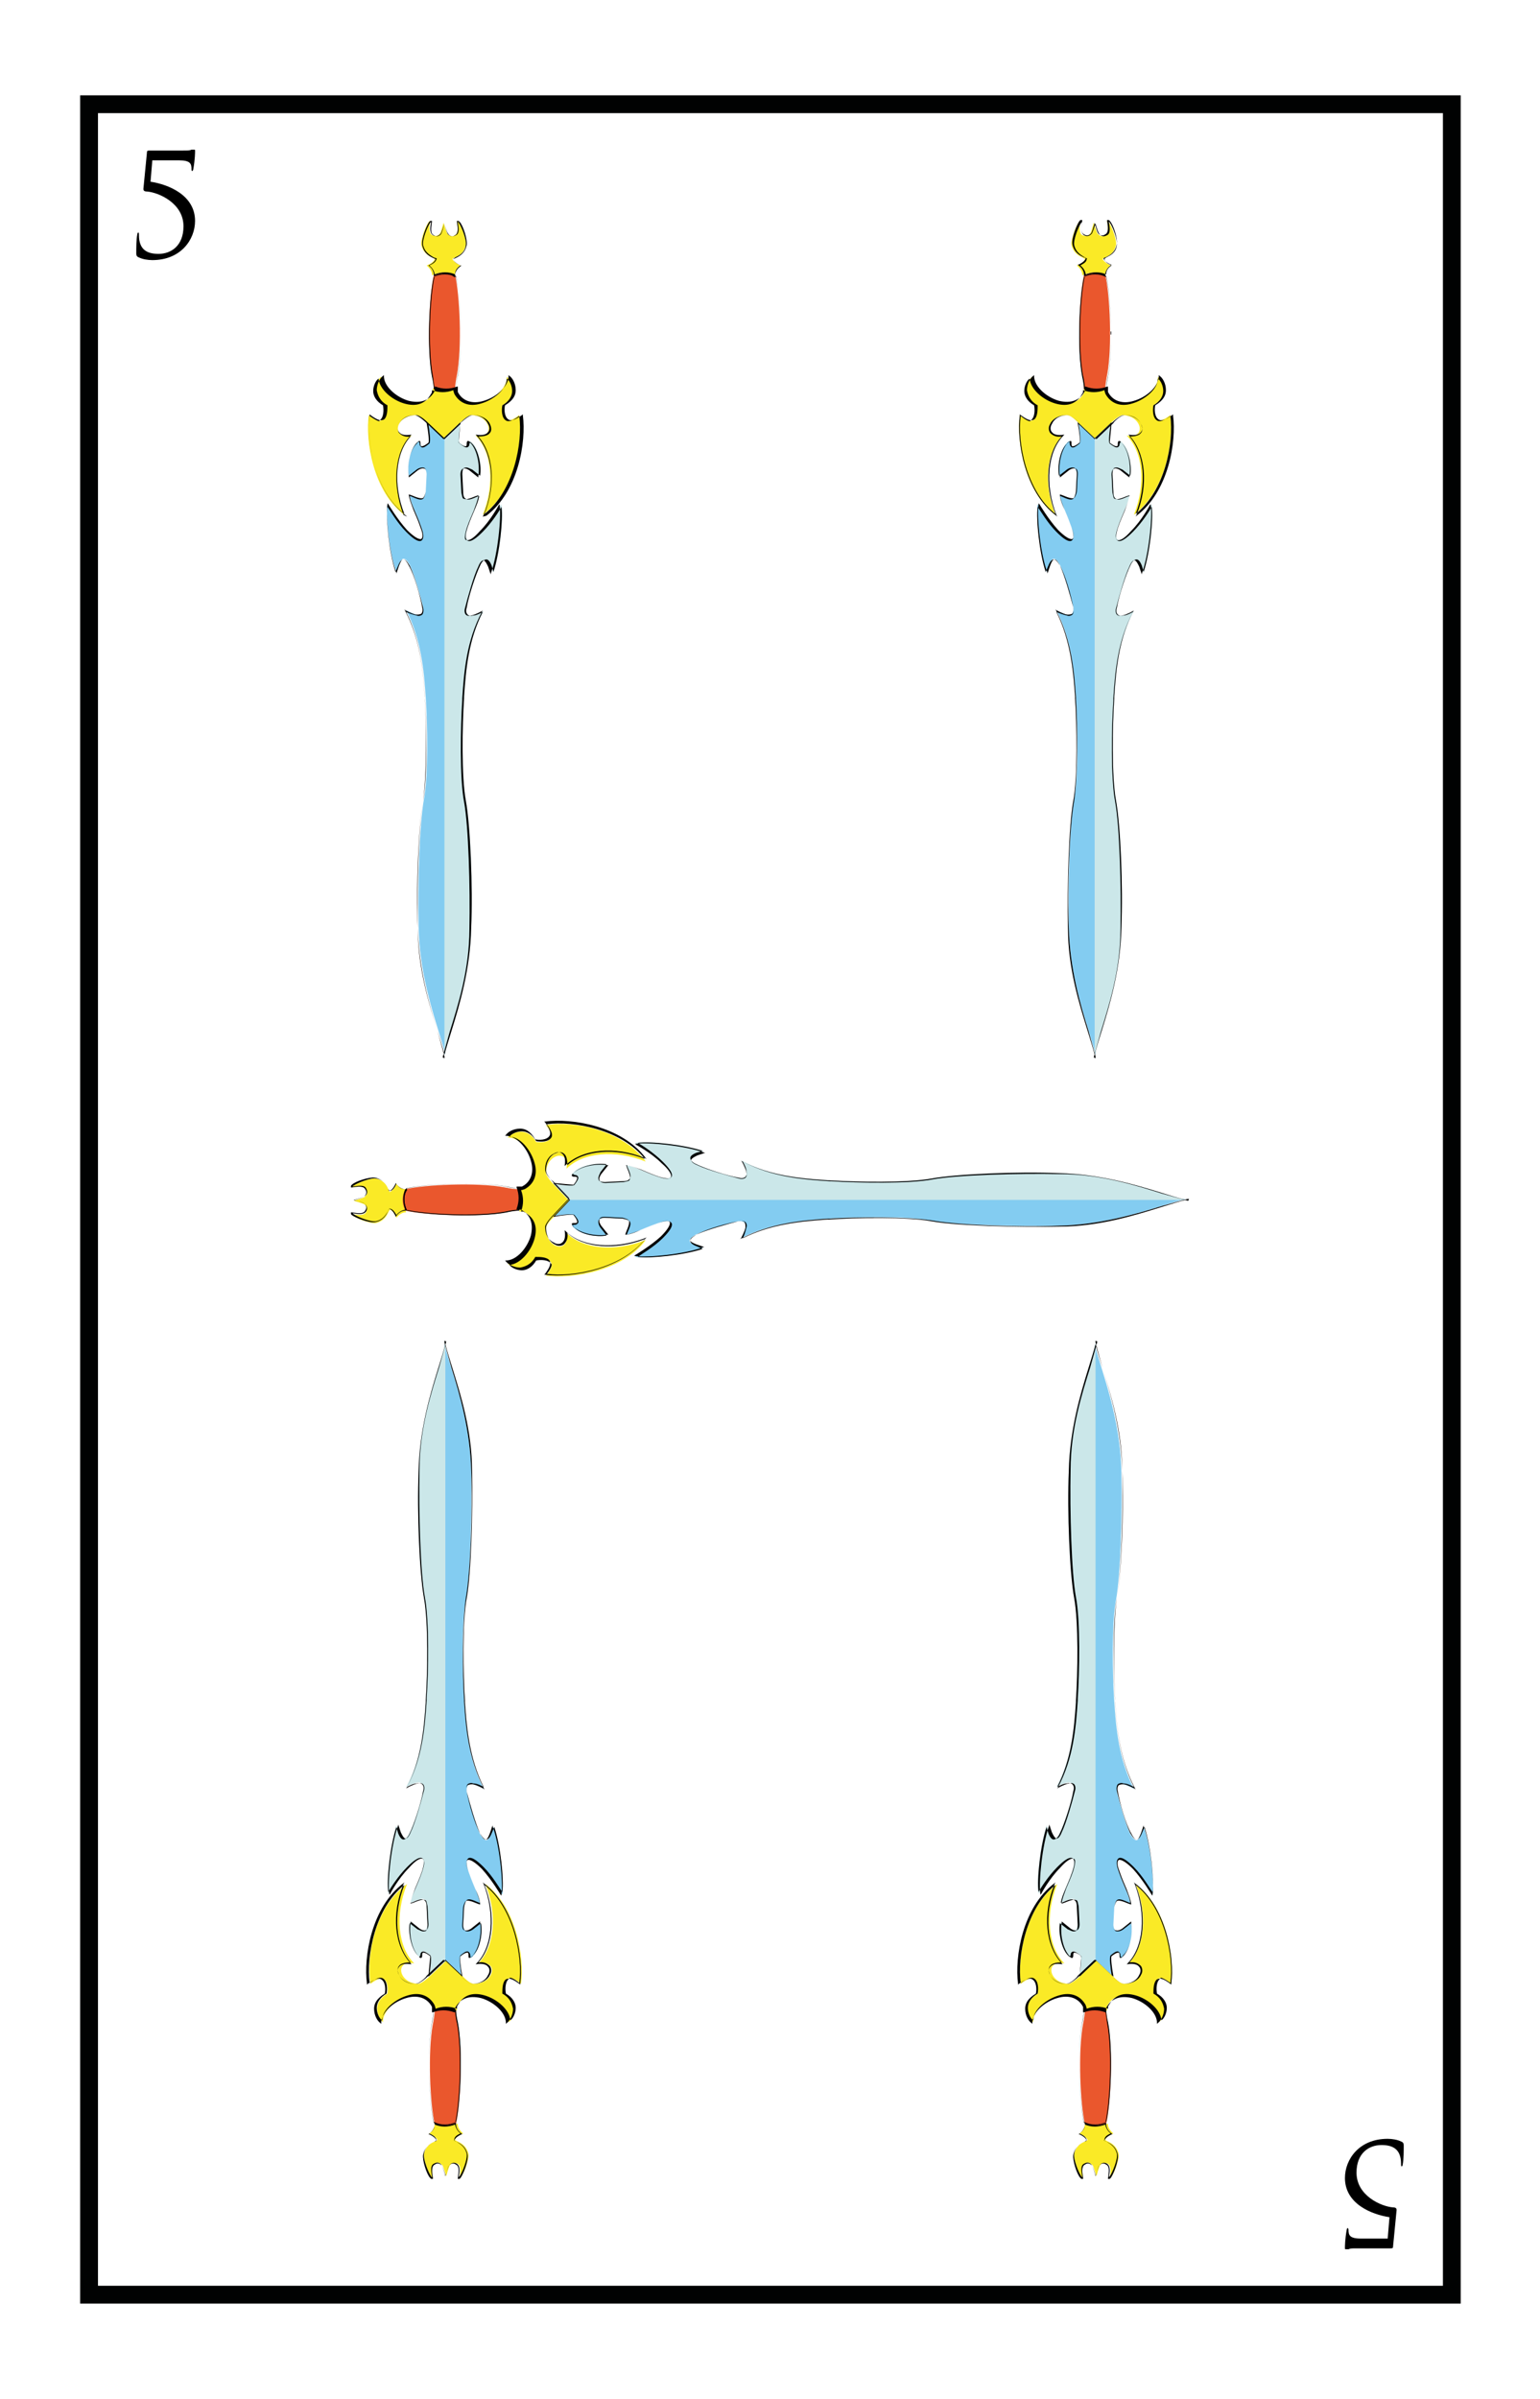 <?xml version="1.0" encoding="utf-8"?>
<!-- Generator: Adobe Illustrator 19.0.0, SVG Export Plug-In . SVG Version: 6.00 Build 0)  -->
<svg version="1.1" id="Capa_1" xmlns="http://www.w3.org/2000/svg" xmlns:xlink="http://www.w3.org/1999/xlink" x="0px" y="0px"
	 viewBox="0 0 172.9 269.3" style="enable-background:new 0 0 172.9 269.3;" xml:space="preserve">
<style type="text/css">
	.st0{fill:#FFFFFF;}
	.st1{fill:#83CCF1;}
	.st2{fill:#CBE7E9;}
	.st3{fill:#FAEA26;}
	.st4{fill:#EA572D;}
	.st5{fill:#010202;}
</style>
<rect id="XMLID_6059_" x="0" y="0" class="st0" width="172.9" height="269.3"/>
<g id="XMLID_6015_">
	<g id="XMLID_5268_">
		<g id="XMLID_5299_">
			<path id="XMLID_5301_" class="st1" d="M51.8,221.9c0,0-0.3-2.1-0.1-2.3c1.6-1.3,0.6,0.8,1.4,0c0.8-0.8,1.1-2.6,0.9-3.7l-1,0.7
				c0,0-0.9,0.7-1-0.5l0.1-2c0.2-1.2,0.6-0.9,1.8-0.4c-0.2-1.1-0.6-1.6-1.3-3.6c-0.7-2,0.4-1.7,1.6-0.4c1.2,1.2,2.2,3,2.2,3
				c0.2-1.3-0.2-5.5-1-7.6l-0.3,0.8c-0.3,0.8-0.6,1-1.2,0c-0.5-1-1.2-3.5-1.5-4.7c-0.1-0.7,0.2-1,0.7-0.9c0.5,0.1,1.2,0.5,1.2,0.5
				c-1.7-3.3-2-6.8-2.2-9.8c-0.2-3-0.3-8.8,0.2-11.4c0.5-2.7,0.7-9.6,0.6-14.3c-0.1-6.3-2.3-11.5-3-14.4v69.4L51.8,221.9z"/>
			<path id="XMLID_5300_" class="st2" d="M43.6,212.6c0,0,1-1.7,2.2-3c1.2-1.2,2.2-1.6,1.6,0.4c-0.7,2-1.1,2.5-1.3,3.6
				c1.3-0.5,1.7-0.8,1.8,0.4l0.1,2c-0.1,1.2-1,0.5-1,0.5l-1-0.7c-0.2,1.1,0.1,3,0.9,3.7c0.8,0.8-0.2-1.3,1.4,0
				c0.2,0.1-0.1,2.3-0.1,2.3l1.8-1.7v-69.4c-0.6,3-2.9,8.1-3,14.4c-0.2,4.7,0.1,11.7,0.6,14.3c0.5,2.7,0.4,8.4,0.2,11.4
				c-0.2,3-0.4,6.5-2.2,9.8c0,0,0.7-0.4,1.2-0.5c0.5-0.1,0.9,0.2,0.7,0.9c-0.2,1.2-1,3.7-1.5,4.7c-0.5,1-0.9,0.8-1.2,0l-0.3-0.8
				C43.8,207.1,43.3,211.3,43.6,212.6z"/>
		</g>
		<path id="XMLID_5298_" class="st3" d="M41.6,222.7c1.9-1.5,2,0.3,1.9,1.1c-1.9,1.1-1,2.8-0.5,3.2c-0.1-2.1,4.3-4.5,5.8-1.8
			c0,0.1,0.1,0.3,0,0.5c0.8-0.3,1.6-0.3,2.5,0c0-0.2,0-0.4,0-0.5c1.4-2.7,5.8-0.3,5.8,1.8c0.5-0.3,1.4-2.1-0.5-3.2
			c-0.1-0.8,0-2.7,1.9-1.1c0.4-2.9-0.5-8.6-4-11.2c1.4,3.5,1,7.1-0.8,8.9c2.4-0.4,1.8,2.3-0.5,2.3c-0.5,0-1.3-0.9-1.3-0.9l-1.8-1.7
			l-1.8,1.7c0,0-0.8,0.8-1.3,0.9c-2.2,0-2.8-2.7-0.5-2.3c-1.8-1.8-2.2-5.4-0.8-8.9C42,214.1,41.1,219.8,41.6,222.7z"/>
		<path id="XMLID_5297_" class="st3" d="M48.8,238.4c0,0,0.1,0.6-0.6,1.1c0,0,0.7,0.3,0.9,0.7c0.1,0.2-1.2,0.2-1.5,1.6
			c-0.1,0.7,0.7,2.7,1,2.7c-0.1-0.7-0.2-1.3,0.2-1.6c0.4-0.3,0.7,0,0.9,0.2c0.1,0.2,0.4,1.2,0.4,1.2s0.3-1.1,0.4-1.2
			c0.1-0.2,0.4-0.4,0.9-0.2c0.4,0.3,0.3,0.9,0.2,1.6c0.3,0,1.1-2,1-2.7c-0.3-1.3-1.5-1.4-1.5-1.6c0.1-0.4,0.9-0.7,0.9-0.7
			c-0.7-0.6-0.6-1.1-0.6-1.1C50.4,238.7,49.6,238.7,48.8,238.4z"/>
		<path id="XMLID_5296_" class="st4" d="M48.8,225.7c0,0.6-0.2,1.5-0.2,1.5c-0.6,3.2-0.3,9.1,0.2,11.2c0.8,0.4,1.6,0.4,2.4,0
			c0.5-2.1,0.8-8.1,0.2-11.2c0,0-0.2-0.9-0.2-1.5C50.4,225.4,49.6,225.4,48.8,225.7z"/>
		<g id="XMLID_5269_">
			<path id="XMLID_5293_" class="st5" d="M49.9,150.5l0,0.2c0.2,0.8,0.5,1.8,0.8,2.9c0.9,2.9,2.1,7,2.2,11.5
				c0.2,4.6-0.1,11.6-0.6,14.3c-0.4,2.7-0.4,8.4-0.2,11.4l0,0.2c0.2,3,0.5,6.4,2.2,9.7l0.1,0.2l-0.1-0.1c0,0-0.7-0.4-1.2-0.5
				c-0.2,0-0.4,0-0.6,0.1c-0.1,0.1-0.2,0.4-0.1,0.7c0.2,1.2,0.9,3.7,1.5,4.7c0.2,0.4,0.4,0.7,0.6,0.7c0.2,0,0.3-0.2,0.5-0.7l0.3-0.9
				l0,0.1c0.8,2.1,1.2,6.3,1,7.7l0,0.1l-0.1-0.1c0,0-1-1.7-2.1-2.9c-0.7-0.7-1.3-1.1-1.6-1c-0.1,0.1-0.3,0.3,0.1,1.3
				c0.3,0.9,0.6,1.5,0.8,2c0.2,0.6,0.4,1,0.5,1.6l0,0.1l-0.3-0.1c-0.7-0.3-1.1-0.4-1.3-0.3c-0.1,0.1-0.2,0.3-0.3,0.7l-0.1,2
				c0,0.4,0.1,0.6,0.3,0.6c0.3,0.1,0.7-0.2,0.7-0.2l1-0.8l0,0.1c0.2,1.2-0.1,3-0.9,3.8c-0.2,0.2-0.3,0.2-0.3,0.2c0,0,0,0,0,0
				c-0.1,0-0.1-0.1-0.1-0.3c0-0.1,0-0.3-0.1-0.3c-0.1,0-0.3,0-0.8,0.4c-0.1,0.1,0,1.2,0.2,2.2l0,0.1l-1.9-1.8l-1.9,1.8l0-0.1
				c0.1-1,0.2-2.1,0.2-2.2c-0.5-0.4-0.7-0.4-0.8-0.4c-0.1,0-0.1,0.2-0.1,0.3c0,0.1,0,0.2-0.1,0.3c-0.1,0-0.2,0-0.3-0.2
				c-0.8-0.8-1.1-2.6-0.9-3.8l0-0.1l1,0.8c0,0,0.4,0.3,0.7,0.2c0.2-0.1,0.3-0.3,0.3-0.7l-0.1-2c-0.1-0.4-0.1-0.7-0.3-0.7
				c-0.2-0.1-0.6,0-1.3,0.3l-0.3,0.1l0-0.1c0.1-0.6,0.3-1,0.5-1.6c0.2-0.5,0.5-1.1,0.8-2c0.3-1,0.2-1.3,0.1-1.3
				c-0.3-0.2-0.9,0.2-1.6,1c-1.2,1.2-2.1,2.9-2.1,2.9l-0.1,0.1l0-0.1c-0.2-1.3,0.2-5.5,1-7.7l0-0.1l0.3,0.9c0.2,0.4,0.3,0.6,0.5,0.7
				c0.2,0,0.4-0.2,0.6-0.7c0.5-1,1.2-3.5,1.5-4.7c0.1-0.3,0-0.6-0.1-0.7c-0.1-0.1-0.3-0.2-0.6-0.1c-0.5,0.1-1.2,0.5-1.2,0.5
				l-0.1,0.1l0.1-0.2c1.7-3.2,2-6.6,2.2-9.7l0-0.2c0.2-3,0.3-8.8-0.2-11.4c-0.5-2.7-0.7-9.7-0.6-14.3c0-4.6,1.3-8.6,2.2-11.5
				c0.3-1.1,0.6-2.1,0.8-2.9L49.9,150.5z M54.3,200.6c-1.6-3.2-1.9-6.6-2.1-9.5l0-0.2c-0.2-3-0.3-8.8,0.2-11.5
				c0.5-2.7,0.7-9.7,0.6-14.3c0-4.5-1.3-8.6-2.2-11.5c-0.3-1-0.6-1.9-0.8-2.7c-0.2,0.8-0.5,1.7-0.8,2.7c-0.9,2.9-2.1,6.9-2.2,11.5
				l0,0c-0.2,4.6,0.1,11.6,0.6,14.3c0.5,2.7,0.4,8.5,0.2,11.5l0,0.2c-0.2,3-0.5,6.4-2.1,9.5c0.2-0.1,0.7-0.4,1.1-0.4
				c0.3-0.1,0.5,0,0.6,0.1c0.2,0.2,0.2,0.5,0.1,0.8c-0.2,1.2-1,3.7-1.5,4.7c-0.2,0.5-0.5,0.7-0.7,0.7c-0.2,0-0.4-0.2-0.6-0.7
				l-0.2-0.7c-0.7,2.1-1.1,5.9-0.9,7.3c0.2-0.4,1.1-1.8,2.1-2.8c0.6-0.6,1.3-1.2,1.7-1c0.3,0.2,0.3,0.6,0,1.5
				c-0.3,0.9-0.6,1.5-0.8,2c-0.2,0.5-0.4,0.9-0.5,1.5l0.1,0c0.7-0.3,1.1-0.5,1.4-0.3c0.2,0.1,0.3,0.3,0.3,0.8l0.1,2
				c0,0.4-0.1,0.7-0.3,0.7c-0.3,0.1-0.7-0.2-0.8-0.2l-0.9-0.7c-0.2,1.1,0.2,2.9,0.9,3.6c0.2,0.2,0.2,0.2,0.2,0.2c0,0,0-0.1,0.1-0.2
				c0-0.1,0-0.3,0.2-0.4c0.2-0.1,0.5,0.1,0.9,0.4c0.2,0.1,0,1.6-0.1,2.2l1.8-1.7l1.8,1.7c-0.1-0.6-0.3-2-0.1-2.2
				c0.5-0.4,0.7-0.5,0.9-0.4c0.1,0.1,0.2,0.2,0.2,0.4c0,0.1,0,0.2,0.1,0.2l0,0c0,0,0.1,0,0.2-0.2c0.8-0.7,1.1-2.5,0.9-3.6l-0.9,0.7
				c0,0-0.4,0.3-0.8,0.2c-0.2-0.1-0.3-0.3-0.3-0.7l0.1-2c0.1-0.5,0.2-0.7,0.3-0.8c0.3-0.2,0.7,0,1.4,0.3l0.1,0
				c-0.1-0.6-0.3-1-0.5-1.5c-0.2-0.5-0.5-1.1-0.8-2c-0.3-0.8-0.3-1.3,0-1.5c0.4-0.2,1.1,0.4,1.7,1c1,1,1.8,2.4,2.1,2.8
				c0.2-1.4-0.2-5.2-0.9-7.3l-0.3,0.7c-0.2,0.5-0.4,0.7-0.6,0.7c-0.2,0-0.4-0.2-0.7-0.7c-0.5-1-1.2-3.5-1.5-4.7
				c-0.1-0.4,0-0.7,0.1-0.8c0.1-0.1,0.4-0.2,0.6-0.1C53.6,200.2,54.1,200.5,54.3,200.6z"/>
			<path id="XMLID_5283_" class="st5" d="M54.2,211.3l0.1,0.1c3.5,2.6,4.5,8.3,4.1,11.3l0,0.1l-0.1-0.1c-0.7-0.5-1.1-0.7-1.5-0.5
				c-0.4,0.3-0.4,1.1-0.4,1.6c0.9,0.5,1.1,1.2,1.2,1.7c0,0.7-0.4,1.4-0.7,1.6l-0.1,0.1l0-0.1c0-1.2-1.4-2.4-2.8-2.8
				c-1.3-0.3-2.3,0-2.9,1.1c0,0.1,0,0.2,0,0.4l0,0.1l-0.1,0c-0.8-0.3-1.6-0.3-2.4,0l-0.1,0l0-0.1c0-0.2,0-0.4,0-0.5
				c-0.5-1-1.6-1.4-2.9-1c-1.4,0.4-2.8,1.6-2.8,2.8l0,0.1l-0.1-0.1c-0.3-0.2-0.7-0.8-0.7-1.6c0-0.5,0.2-1.1,1.2-1.7
				c0.1-0.4,0.1-1.3-0.4-1.6c-0.3-0.2-0.8,0-1.5,0.5l-0.1,0.1l0-0.1c-0.4-3,0.5-8.6,4.1-11.3l0.1-0.1l-0.1,0.2c-1.4,3.4-1,7,0.8,8.9
				l0.1,0.1l-0.1,0c-0.6-0.1-1.1,0-1.3,0.3c-0.2,0.2-0.2,0.6,0,0.9c0.2,0.5,0.8,1,1.8,1c0.5,0,1.3-0.8,1.3-0.9l1.9-1.8l1.9,1.8
				c0,0,0.8,0.8,1.3,0.9c1,0,1.6-0.5,1.8-1c0.2-0.3,0.2-0.7,0-0.9c-0.2-0.3-0.7-0.4-1.3-0.3l-0.1,0l0.1-0.1c1.8-1.8,2.1-5.5,0.8-8.9
				L54.2,211.3z M58.3,222.6c0.4-2.9-0.6-8.4-3.9-11c1.3,3.3,1,6.9-0.7,8.7c0.6-0.1,1,0.1,1.3,0.4c0.2,0.3,0.2,0.7,0,1
				c-0.2,0.5-0.9,1-1.9,1c-0.5,0-1.3-0.8-1.4-0.9l-1.8-1.7l-1.8,1.7c0,0-0.9,0.9-1.4,0.9c-1,0-1.7-0.5-1.9-1c-0.2-0.4-0.2-0.8,0-1
				c0.2-0.3,0.7-0.4,1.3-0.4c-1.7-1.9-2-5.4-0.7-8.7c-3.3,2.6-4.3,8-3.9,11c0.7-0.5,1.2-0.7,1.5-0.5c0.5,0.3,0.5,1.2,0.4,1.7l0,0
				l0,0c-0.7,0.4-1.1,1-1.1,1.6c0,0.6,0.3,1.2,0.6,1.4c0-1.2,1.5-2.4,2.9-2.8c1.3-0.4,2.4,0,3,1.1c0,0.1,0.1,0.2,0.1,0.4
				c0.8-0.3,1.6-0.3,2.4,0c0-0.2,0-0.3,0.1-0.4c0.6-1.1,1.6-1.5,3-1.1c1.4,0.4,2.8,1.6,2.9,2.8c0.3-0.2,0.6-0.8,0.6-1.4
				c0-0.6-0.4-1.2-1.1-1.6l0,0l0,0c-0.1-0.5-0.1-1.4,0.4-1.7C57.2,221.9,57.7,222.1,58.3,222.6z"/>
			<path id="XMLID_5277_" class="st5" d="M51.2,238.3L51.2,238.3c0,0.1-0.1,0.7,0.6,1.2l0.1,0.1l-0.1,0c0,0-0.7,0.3-0.8,0.7
				c0,0,0.1,0.1,0.2,0.1c0.4,0.2,1.1,0.5,1.3,1.5c0.1,0.7-0.5,2.2-0.8,2.6c-0.1,0.1-0.1,0.1-0.2,0.1l-0.1,0l0-0.1
				c0.1-0.7,0.2-1.3-0.2-1.5c-0.4-0.3-0.7,0-0.8,0.1c-0.1,0.1-0.3,0.8-0.4,1.2l0,0.2l0-0.2c-0.1-0.4-0.3-1.1-0.4-1.2
				c-0.1-0.1-0.4-0.4-0.8-0.1c-0.4,0.2-0.3,0.9-0.2,1.5l0,0.1l-0.1,0c-0.1,0-0.1,0-0.2-0.1c-0.4-0.4-0.9-2-0.8-2.6
				c0.2-1,0.9-1.3,1.3-1.5c0.1,0,0.2-0.1,0.2-0.1c-0.1-0.4-0.8-0.7-0.8-0.7l-0.1,0l0.1-0.1c0.7-0.5,0.6-1.1,0.6-1.1l0-0.1l0.1,0
				C49.5,238.7,50.3,238.7,51.2,238.3L51.2,238.3z M51.7,239.5c-0.5-0.4-0.6-0.9-0.6-1c-0.8,0.3-1.6,0.3-2.3,0c0,0.2,0,0.6-0.6,1
				c0.2,0.1,0.7,0.3,0.8,0.7l0,0c0,0.1-0.1,0.1-0.2,0.2c-0.4,0.2-1.1,0.5-1.2,1.4c-0.1,0.6,0.5,2.1,0.8,2.5c0,0,0,0.1,0.1,0.1
				c-0.1-0.7-0.2-1.3,0.2-1.5c0.5-0.3,0.8,0,0.9,0.2c0.1,0.1,0.3,0.7,0.4,1.1c0.1-0.3,0.3-0.9,0.4-1.1c0.1-0.1,0.4-0.5,0.9-0.2
				c0.4,0.3,0.3,0.9,0.2,1.5c0,0,0,0,0.1-0.1c0.3-0.4,0.9-1.9,0.8-2.5c-0.2-0.9-0.9-1.2-1.2-1.4c-0.2-0.1-0.3-0.1-0.2-0.2
				C51,239.8,51.5,239.6,51.7,239.5z"/>
			<path id="XMLID_5270_" class="st5" d="M50.8,225.5c0.1,0,0.3,0.1,0.4,0.1l0,0l0,0c0,0.6,0.2,1.4,0.2,1.4
				c0.6,3.1,0.3,9.1-0.2,11.2l0,0l0,0c-0.8,0.4-1.7,0.4-2.5,0l0,0l0,0c-0.5-2.1-0.8-8.1-0.2-11.2c0,0,0.2-0.9,0.2-1.4l0,0l0,0
				C49.4,225.4,50.1,225.3,50.8,225.5z M51.1,225.7c-0.8-0.3-1.6-0.3-2.4,0c0,0.6-0.2,1.4-0.2,1.4l0,0c-0.6,3.1-0.3,9.1,0.2,11.2
				c0.8,0.4,1.6,0.4,2.4,0c0.5-2.1,0.8-8,0.2-11.2C51.3,227.2,51.1,226.3,51.1,225.7z"/>
		</g>
	</g>
	<g id="XMLID_4944_">
		<g id="XMLID_4961_">
			<path id="XMLID_4963_" class="st1" d="M48.1,47.4c0,0,0.3,2.1,0.1,2.3c-1.6,1.3-0.6-0.8-1.4,0c-0.8,0.8-1.1,2.6-0.9,3.7l1-0.7
				c0,0,0.9-0.7,1,0.5l-0.1,2c-0.2,1.2-0.6,0.9-1.8,0.4c0.2,1.1,0.6,1.6,1.3,3.6c0.7,2-0.4,1.7-1.6,0.4c-1.2-1.2-2.2-3-2.2-3
				c-0.2,1.3,0.2,5.5,1,7.6l0.3-0.8c0.3-0.8,0.6-1,1.2,0c0.5,1,1.2,3.5,1.5,4.7c0.1,0.7-0.2,1-0.7,0.9c-0.5-0.1-1.2-0.5-1.2-0.5
				c1.7,3.3,2,6.8,2.2,9.8c0.2,3,0.3,8.8-0.2,11.4c-0.5,2.7-0.7,9.6-0.6,14.3c0.1,6.3,2.3,11.5,3,14.4V49.2L48.1,47.4z"/>
			<path id="XMLID_4962_" class="st2" d="M56.3,56.6c0,0-1,1.7-2.2,3c-1.2,1.2-2.2,1.6-1.6-0.4c0.7-2,1.1-2.5,1.3-3.6
				c-1.3,0.5-1.7,0.8-1.8-0.4l-0.1-2c0.1-1.2,1-0.5,1-0.5l1,0.7c0.2-1.1-0.1-3-0.9-3.7c-0.8-0.8,0.2,1.3-1.4,0
				c-0.2-0.1,0.1-2.3,0.1-2.3l-1.8,1.7v69.4c0.6-3,2.9-8.1,3-14.4c0.2-4.7-0.1-11.7-0.6-14.3c-0.5-2.7-0.4-8.4-0.2-11.4
				c0.2-3,0.4-6.5,2.2-9.8c0,0-0.7,0.4-1.2,0.5c-0.5,0.1-0.9-0.2-0.7-0.9c0.2-1.2,1-3.7,1.5-4.7c0.5-1,0.9-0.8,1.2,0l0.3,0.8
				C56.1,62.1,56.6,58,56.3,56.6z"/>
		</g>
		<path id="XMLID_4960_" class="st3" d="M58.3,46.6c-1.9,1.5-2-0.3-1.9-1.1c1.9-1.1,1-2.8,0.5-3.2c0.1,2.1-4.3,4.5-5.8,1.8
			c0-0.1-0.1-0.3,0-0.5c-0.8,0.3-1.6,0.3-2.5,0c0,0.2,0,0.4,0,0.5c-1.4,2.7-5.8,0.3-5.8-1.8c-0.5,0.3-1.4,2.1,0.5,3.2
			c0.1,0.8,0,2.7-1.9,1.1c-0.4,2.9,0.5,8.6,4,11.2c-1.4-3.5-1-7.1,0.8-8.9c-2.4,0.4-1.8-2.3,0.5-2.3c0.5,0,1.3,0.9,1.3,0.9l1.8,1.7
			l1.8-1.7c0,0,0.8-0.8,1.3-0.9c2.2,0,2.8,2.7,0.5,2.3c1.8,1.8,2.2,5.4,0.8,8.9C57.9,55.1,58.8,49.5,58.3,46.6z"/>
		<path id="XMLID_4959_" class="st3" d="M51.1,30.9c0,0-0.1-0.6,0.6-1.1c0,0-0.7-0.3-0.9-0.7c-0.1-0.2,1.2-0.2,1.5-1.6
			c0.1-0.7-0.7-2.7-1-2.7c0.1,0.7,0.2,1.3-0.2,1.6c-0.4,0.3-0.7,0-0.9-0.2c-0.1-0.2-0.4-1.2-0.4-1.2s-0.3,1.1-0.4,1.2
			c-0.1,0.2-0.4,0.4-0.9,0.2c-0.4-0.3-0.3-0.9-0.2-1.6c-0.3,0-1.1,2-1,2.7c0.3,1.3,1.5,1.4,1.5,1.6c-0.1,0.4-0.9,0.7-0.9,0.7
			c0.7,0.6,0.6,1.1,0.6,1.1C49.5,30.5,50.3,30.5,51.1,30.9z"/>
		<path id="XMLID_4958_" class="st4" d="M51.1,43.6c0-0.6,0.2-1.5,0.2-1.5c0.6-3.2,0.3-9.1-0.2-11.2c-0.8-0.4-1.6-0.4-2.4,0
			c-0.5,2.1-0.8,8.1-0.2,11.2c0,0,0.2,0.9,0.2,1.5C49.5,43.9,50.3,43.9,51.1,43.6z"/>
		<g id="XMLID_4945_">
			<path id="XMLID_4955_" class="st5" d="M49.9,118.8l0-0.2c-0.2-0.8-0.5-1.8-0.8-2.9c-0.9-2.9-2.1-7-2.2-11.5
				c-0.2-4.6,0.1-11.6,0.6-14.3c0.4-2.7,0.4-8.4,0.2-11.4l0-0.2c-0.2-3-0.5-6.4-2.2-9.7l-0.1-0.2l0.1,0.1c0,0,0.7,0.4,1.2,0.5
				c0.2,0,0.4,0,0.6-0.1c0.1-0.1,0.2-0.4,0.1-0.7c-0.2-1.2-0.9-3.7-1.5-4.7c-0.2-0.4-0.4-0.7-0.6-0.7c-0.2,0-0.3,0.2-0.5,0.7
				l-0.3,0.9l0-0.1c-0.8-2.1-1.2-6.3-1-7.7l0-0.1l0.1,0.1c0,0,1,1.7,2.1,2.9c0.7,0.7,1.3,1.1,1.6,1c0.1-0.1,0.3-0.3-0.1-1.3
				c-0.3-0.9-0.6-1.5-0.8-2c-0.2-0.6-0.4-1-0.5-1.6l0-0.1l0.3,0.1c0.7,0.3,1.1,0.4,1.3,0.3c0.1-0.1,0.2-0.3,0.3-0.7l0.1-2
				c0-0.4-0.1-0.6-0.3-0.6c-0.3-0.1-0.7,0.2-0.7,0.2l-1,0.8l0-0.1c-0.2-1.2,0.1-3,0.9-3.8c0.2-0.2,0.3-0.2,0.3-0.2c0,0,0,0,0,0
				c0.1,0,0.1,0.1,0.1,0.3c0,0.1,0,0.3,0.1,0.3c0.1,0,0.3,0,0.8-0.4c0.1-0.1,0-1.2-0.2-2.2l0-0.1l1.9,1.8l1.9-1.8l0,0.1
				c-0.1,1-0.2,2.1-0.2,2.2c0.5,0.4,0.7,0.4,0.8,0.4c0.1,0,0.1-0.2,0.1-0.3c0-0.1,0-0.2,0.1-0.3c0.1,0,0.2,0,0.3,0.2
				c0.8,0.8,1.1,2.6,0.9,3.8l0,0.1l-1-0.8c0,0-0.4-0.3-0.7-0.2c-0.2,0.1-0.3,0.3-0.3,0.7l0.1,2c0.1,0.4,0.1,0.7,0.3,0.7
				c0.2,0.1,0.6,0,1.3-0.3l0.3-0.1l0,0.1c-0.1,0.6-0.3,1-0.5,1.6c-0.2,0.5-0.5,1.1-0.8,2c-0.3,1-0.2,1.3-0.1,1.3
				c0.3,0.2,0.9-0.2,1.6-1c1.2-1.2,2.1-2.9,2.1-2.9l0.1-0.1l0,0.1c0.2,1.3-0.2,5.5-1,7.7l0,0.1l-0.3-0.9c-0.2-0.4-0.3-0.6-0.5-0.7
				c-0.2,0-0.4,0.2-0.6,0.7c-0.5,1-1.2,3.5-1.5,4.7c-0.1,0.3,0,0.6,0.1,0.7c0.1,0.1,0.3,0.2,0.6,0.1c0.5-0.1,1.2-0.5,1.2-0.5
				l0.1-0.1l-0.1,0.2c-1.7,3.2-2,6.6-2.2,9.7l0,0.2c-0.2,3-0.3,8.8,0.2,11.4c0.5,2.7,0.7,9.7,0.6,14.3c0,4.6-1.3,8.6-2.2,11.5
				c-0.3,1.1-0.6,2.1-0.8,2.9L49.9,118.8z M45.6,68.7c1.6,3.2,1.9,6.6,2.1,9.5l0,0.2c0.2,3,0.3,8.8-0.2,11.5
				c-0.5,2.7-0.7,9.7-0.6,14.3c0,4.5,1.3,8.6,2.2,11.5c0.3,1,0.6,1.9,0.8,2.7c0.2-0.8,0.5-1.7,0.8-2.7c0.9-2.9,2.1-6.9,2.2-11.5l0,0
				c0.2-4.6-0.1-11.6-0.6-14.3c-0.5-2.7-0.4-8.5-0.2-11.5l0-0.2c0.2-3,0.5-6.4,2.1-9.5c-0.2,0.1-0.7,0.4-1.1,0.4
				c-0.3,0.1-0.5,0-0.6-0.1c-0.2-0.2-0.2-0.5-0.1-0.8c0.2-1.2,1-3.7,1.5-4.7c0.2-0.5,0.5-0.7,0.7-0.7c0.2,0,0.4,0.2,0.6,0.7l0.2,0.7
				c0.7-2.1,1.1-5.9,0.9-7.3c-0.2,0.4-1.1,1.8-2.1,2.8c-0.6,0.6-1.3,1.2-1.7,1c-0.3-0.2-0.3-0.6,0-1.5c0.3-0.9,0.6-1.5,0.8-2
				c0.2-0.5,0.4-0.9,0.5-1.5l-0.1,0c-0.7,0.3-1.1,0.5-1.4,0.3c-0.2-0.1-0.3-0.3-0.3-0.8l-0.1-2c0-0.4,0.1-0.7,0.3-0.7
				c0.3-0.1,0.7,0.2,0.8,0.2l0.9,0.7c0.2-1.1-0.2-2.9-0.9-3.6c-0.2-0.2-0.2-0.2-0.2-0.2c0,0,0,0.1-0.1,0.2c0,0.1,0,0.3-0.2,0.4
				c-0.2,0.1-0.5-0.1-0.9-0.4c-0.2-0.1,0-1.6,0.1-2.2l-1.8,1.7l-1.8-1.7c0.1,0.6,0.3,2,0.1,2.2c-0.5,0.4-0.7,0.5-0.9,0.4
				c-0.1-0.1-0.2-0.2-0.2-0.4c0-0.1,0-0.2-0.1-0.2c0,0,0,0,0,0c0,0-0.1,0-0.2,0.2c-0.8,0.7-1.1,2.5-0.9,3.6l0.9-0.7
				c0,0,0.4-0.3,0.8-0.2c0.2,0.1,0.3,0.3,0.3,0.7l-0.1,2c-0.1,0.5-0.2,0.7-0.3,0.8c-0.3,0.2-0.7,0-1.4-0.3l-0.1,0
				c0.1,0.6,0.3,1,0.5,1.5c0.2,0.5,0.5,1.1,0.8,2c0.3,0.8,0.3,1.3,0,1.5c-0.4,0.2-1.1-0.4-1.7-1c-1-1-1.8-2.4-2.1-2.8
				c-0.2,1.4,0.2,5.2,0.9,7.3l0.3-0.7c0.2-0.5,0.4-0.7,0.6-0.7c0.2,0,0.4,0.2,0.7,0.7c0.5,1,1.2,3.5,1.5,4.7c0.1,0.4,0,0.7-0.1,0.8
				c-0.1,0.1-0.4,0.2-0.6,0.1C46.3,69,45.8,68.8,45.6,68.7z"/>
			<path id="XMLID_4952_" class="st5" d="M45.7,58l-0.1-0.1c-3.5-2.6-4.5-8.3-4.1-11.3l0-0.1l0.1,0.1c0.7,0.5,1.1,0.7,1.5,0.5
				c0.4-0.3,0.4-1.1,0.4-1.6c-0.9-0.5-1.1-1.2-1.2-1.7c0-0.7,0.4-1.4,0.7-1.6l0.1-0.1l0,0.1c0,1.2,1.4,2.4,2.8,2.8
				c1.3,0.3,2.3,0,2.9-1.1c0-0.1,0-0.2,0-0.4l0-0.1l0.1,0c0.8,0.3,1.6,0.3,2.4,0l0.1,0l0,0.1c0,0.2,0,0.4,0,0.5c0.5,1,1.6,1.4,2.9,1
				c1.4-0.4,2.8-1.6,2.8-2.8l0-0.1l0.1,0.1c0.3,0.2,0.7,0.8,0.7,1.6c0,0.5-0.2,1.1-1.2,1.7c-0.1,0.4-0.1,1.3,0.4,1.6
				c0.3,0.2,0.8,0,1.5-0.5l0.1-0.1l0,0.1c0.4,3-0.5,8.6-4.1,11.3L54.2,58l0.1-0.2c1.4-3.4,1-7-0.8-8.9l-0.1-0.1l0.1,0
				c0.6,0.1,1.1,0,1.3-0.3c0.2-0.2,0.2-0.6,0-0.9c-0.2-0.5-0.8-1-1.8-1c-0.5,0-1.3,0.8-1.3,0.9l-1.9,1.8l-1.9-1.8
				c0,0-0.8-0.8-1.3-0.9c-1,0-1.6,0.5-1.8,1c-0.2,0.3-0.2,0.7,0,0.9c0.2,0.3,0.7,0.4,1.3,0.3l0.1,0l-0.1,0.1
				c-1.8,1.8-2.1,5.5-0.8,8.9L45.7,58z M41.5,46.7c-0.4,2.9,0.6,8.4,3.9,11c-1.3-3.3-1-6.9,0.7-8.7c-0.6,0.1-1-0.1-1.3-0.4
				c-0.2-0.3-0.2-0.7,0-1c0.2-0.5,0.9-1,1.9-1c0.5,0,1.3,0.8,1.4,0.9l1.8,1.7l1.8-1.7c0,0,0.9-0.9,1.4-0.9c1,0,1.7,0.5,1.9,1
				c0.2,0.4,0.2,0.8,0,1c-0.2,0.3-0.7,0.4-1.3,0.4c1.7,1.9,2,5.4,0.7,8.7c3.3-2.6,4.3-8,3.9-11c-0.7,0.5-1.2,0.7-1.5,0.5
				c-0.5-0.3-0.5-1.2-0.4-1.7l0,0l0,0c0.7-0.4,1.1-1,1.1-1.6c0-0.6-0.3-1.2-0.6-1.4c0,1.2-1.5,2.4-2.9,2.8c-1.3,0.4-2.4,0-3-1.1
				c0-0.1-0.1-0.2-0.1-0.4c-0.8,0.3-1.6,0.3-2.4,0c0,0.2,0,0.3-0.1,0.4c-0.6,1.1-1.6,1.5-3,1.1c-1.4-0.4-2.8-1.6-2.9-2.8
				c-0.3,0.2-0.6,0.8-0.6,1.4c0,0.6,0.4,1.2,1.1,1.6l0,0l0,0c0.1,0.5,0.1,1.4-0.4,1.7C42.7,47.4,42.2,47.2,41.5,46.7z"/>
			<path id="XMLID_4949_" class="st5" d="M48.7,31L48.7,31c0-0.1,0.1-0.7-0.6-1.2L48,29.8l0.1,0c0,0,0.7-0.3,0.8-0.7
				c0,0-0.1-0.1-0.2-0.1c-0.4-0.2-1.1-0.5-1.3-1.5c-0.1-0.7,0.5-2.2,0.8-2.6c0.1-0.1,0.1-0.1,0.2-0.1l0.1,0l0,0.1
				c-0.1,0.7-0.2,1.3,0.2,1.5c0.4,0.3,0.7,0,0.8-0.1c0.1-0.1,0.3-0.8,0.4-1.2l0-0.2l0,0.2c0.1,0.4,0.3,1.1,0.4,1.2
				c0.1,0.1,0.4,0.4,0.8,0.1c0.4-0.2,0.3-0.9,0.2-1.5l0-0.1l0.1,0c0.1,0,0.1,0,0.2,0.1c0.4,0.4,0.9,2,0.8,2.6
				c-0.2,1-0.9,1.3-1.3,1.5c-0.1,0-0.2,0.1-0.2,0.1c0.1,0.4,0.8,0.7,0.8,0.7l0.1,0l-0.1,0.1c-0.7,0.5-0.6,1.1-0.6,1.1l0,0.1l-0.1,0
				C50.4,30.6,49.5,30.6,48.7,31L48.7,31z M48.2,29.8c0.5,0.4,0.6,0.9,0.6,1c0.8-0.3,1.6-0.3,2.3,0c0-0.2,0-0.6,0.6-1
				c-0.2-0.1-0.7-0.3-0.8-0.7l0,0c0-0.1,0.1-0.1,0.2-0.2c0.4-0.2,1.1-0.5,1.2-1.4c0.1-0.6-0.5-2.1-0.8-2.5c0,0,0-0.1-0.1-0.1
				c0.1,0.7,0.2,1.3-0.2,1.5c-0.5,0.3-0.8,0-0.9-0.2c-0.1-0.1-0.3-0.7-0.4-1.1c-0.1,0.3-0.3,0.9-0.4,1.1c-0.1,0.1-0.4,0.5-0.9,0.2
				c-0.4-0.3-0.3-0.9-0.2-1.5c0,0,0,0-0.1,0.1c-0.3,0.4-0.9,1.9-0.8,2.5c0.2,0.9,0.9,1.2,1.2,1.4C49,29,49.1,29,49,29.1
				C48.9,29.5,48.4,29.7,48.2,29.8z"/>
			<path id="XMLID_4946_" class="st5" d="M49.1,43.8c-0.1,0-0.3-0.1-0.4-0.1l0,0l0,0c0-0.6-0.2-1.4-0.2-1.4
				c-0.6-3.1-0.3-9.1,0.2-11.2l0,0l0,0c0.8-0.4,1.7-0.4,2.5,0l0,0l0,0C51.7,33,52,39,51.4,42.1c0,0-0.2,0.9-0.2,1.4l0,0l0,0
				C50.5,43.9,49.8,44,49.1,43.8z M48.8,43.6c0.8,0.3,1.6,0.3,2.4,0c0-0.6,0.2-1.4,0.2-1.4l0,0c0.6-3.1,0.3-9.1-0.2-11.2
				c-0.8-0.4-1.6-0.4-2.4,0c-0.5,2.1-0.8,8-0.2,11.2C48.6,42.1,48.7,43,48.8,43.6z"/>
		</g>
	</g>
	<g id="XMLID_4924_">
		<g id="XMLID_4941_">
			<path id="XMLID_4943_" class="st1" d="M121.1,47.4c0,0,0.3,2.1,0.1,2.3c-1.6,1.3-0.6-0.8-1.4,0c-0.8,0.8-1.1,2.6-0.9,3.7l1-0.7
				c0,0,0.9-0.7,1,0.5l-0.1,2c-0.2,1.2-0.6,0.9-1.8,0.4c0.2,1.1,0.6,1.6,1.3,3.6c0.7,2-0.4,1.7-1.6,0.4c-1.2-1.2-2.2-3-2.2-3
				c-0.2,1.3,0.2,5.5,1,7.6l0.3-0.8c0.3-0.8,0.6-1,1.2,0c0.5,1,1.2,3.5,1.5,4.7c0.1,0.7-0.2,1-0.7,0.9c-0.5-0.1-1.2-0.5-1.2-0.5
				c1.7,3.3,2,6.8,2.2,9.8c0.2,3,0.3,8.8-0.2,11.4c-0.5,2.7-0.7,9.6-0.6,14.3c0.1,6.3,2.3,11.5,3,14.4V49.2L121.1,47.4z"/>
			<path id="XMLID_4942_" class="st2" d="M129.3,56.6c0,0-1,1.7-2.2,3c-1.2,1.2-2.2,1.6-1.6-0.4c0.7-2,1.1-2.5,1.3-3.6
				c-1.3,0.5-1.7,0.8-1.8-0.4l-0.1-2c0.1-1.2,1-0.5,1-0.5l1,0.7c0.2-1.1-0.1-3-0.9-3.7c-0.8-0.8,0.2,1.3-1.4,0
				c-0.2-0.1,0.1-2.3,0.1-2.3l-1.8,1.7v69.4c0.6-3,2.9-8.1,3-14.4c0.2-4.7-0.1-11.7-0.6-14.3c-0.5-2.7-0.4-8.4-0.2-11.4
				c0.2-3,0.4-6.5,2.2-9.8c0,0-0.7,0.4-1.2,0.5c-0.5,0.1-0.9-0.2-0.7-0.9c0.2-1.2,1-3.7,1.5-4.7c0.5-1,0.9-0.8,1.2,0l0.3,0.8
				C129.1,62.1,129.6,58,129.3,56.6z"/>
		</g>
		<path id="XMLID_4940_" class="st3" d="M131.4,46.6c-1.9,1.5-2-0.3-1.9-1.1c1.9-1.1,1-2.8,0.5-3.2c0.1,2.1-4.3,4.5-5.8,1.8
			c0-0.1-0.1-0.3,0-0.5c-0.8,0.3-1.6,0.3-2.5,0c0,0.2,0,0.4,0,0.5c-1.4,2.7-5.8,0.3-5.8-1.8c-0.5,0.3-1.4,2.1,0.5,3.2
			c0.1,0.8,0,2.7-1.9,1.1c-0.4,2.9,0.5,8.6,4,11.2c-1.4-3.5-1-7.1,0.8-8.9c-2.4,0.4-1.8-2.3,0.5-2.3c0.5,0,1.3,0.9,1.3,0.9l1.8,1.7
			l1.8-1.7c0,0,0.8-0.8,1.3-0.9c2.2,0,2.8,2.7,0.5,2.3c1.8,1.8,2.2,5.4,0.8,8.9C130.9,55.1,131.8,49.5,131.4,46.6z"/>
		<path id="XMLID_4939_" class="st3" d="M124.1,30.9c0,0-0.1-0.6,0.6-1.1c0,0-0.7-0.3-0.9-0.7c-0.1-0.2,1.2-0.2,1.5-1.6
			c0.1-0.7-0.7-2.7-1-2.7c0.1,0.7,0.2,1.3-0.2,1.6c-0.4,0.3-0.7,0-0.9-0.2c-0.1-0.2-0.4-1.2-0.4-1.2s-0.3,1.1-0.4,1.2
			c-0.1,0.2-0.4,0.4-0.9,0.2c-0.4-0.3-0.3-0.9-0.2-1.6c-0.3,0-1.1,2-1,2.7c0.3,1.3,1.5,1.4,1.5,1.6c-0.1,0.4-0.9,0.7-0.9,0.7
			c0.7,0.6,0.6,1.1,0.6,1.1C122.5,30.5,123.3,30.5,124.1,30.9z"/>
		<path id="XMLID_4938_" class="st4" d="M124.1,43.6c0-0.6,0.2-1.5,0.2-1.5c0.6-3.2,0.3-9.1-0.2-11.2c-0.8-0.4-1.6-0.4-2.4,0
			c-0.5,2.1-0.8,8.1-0.2,11.2c0,0,0.2,0.9,0.2,1.5C122.5,43.9,123.3,43.9,124.1,43.6z"/>
		<g id="XMLID_4925_">
			<path id="XMLID_4935_" class="st5" d="M123,118.8l0-0.2c-0.2-0.8-0.5-1.8-0.8-2.9c-0.9-2.9-2.1-7-2.2-11.5
				c-0.2-4.6,0.1-11.6,0.6-14.3c0.4-2.7,0.4-8.4,0.2-11.4l0-0.2c-0.2-3-0.5-6.4-2.2-9.7l-0.1-0.2l0.1,0.1c0,0,0.7,0.4,1.2,0.5
				c0.2,0,0.4,0,0.6-0.1c0.1-0.1,0.2-0.4,0.1-0.7c-0.2-1.2-0.9-3.7-1.5-4.7c-0.2-0.4-0.4-0.7-0.6-0.7c-0.2,0-0.3,0.2-0.5,0.7
				l-0.3,0.9l0-0.1c-0.8-2.1-1.2-6.3-1-7.7l0-0.1l0.1,0.1c0,0,1,1.7,2.1,2.9c0.7,0.7,1.3,1.1,1.6,1c0.1-0.1,0.3-0.3-0.1-1.3
				c-0.3-0.9-0.6-1.5-0.8-2c-0.2-0.6-0.4-1-0.5-1.6l0-0.1l0.3,0.1c0.7,0.3,1.1,0.4,1.3,0.3c0.1-0.1,0.2-0.3,0.3-0.7l0.1-2
				c0-0.4-0.1-0.6-0.3-0.6c-0.3-0.1-0.7,0.2-0.7,0.2l-1,0.8l0-0.1c-0.2-1.2,0.1-3,0.9-3.8c0.2-0.2,0.3-0.2,0.3-0.2c0,0,0,0,0,0
				c0.1,0,0.1,0.1,0.1,0.3c0,0.1,0,0.3,0.1,0.3c0.1,0,0.3,0,0.8-0.4c0.1-0.1,0-1.2-0.2-2.2l0-0.1l1.9,1.8l1.9-1.8l0,0.1
				c-0.1,1-0.2,2.1-0.2,2.2c0.5,0.4,0.7,0.4,0.8,0.4c0.1,0,0.1-0.2,0.1-0.3c0-0.1,0-0.2,0.1-0.3c0.1,0,0.2,0,0.3,0.2
				c0.8,0.8,1.1,2.6,0.9,3.8l0,0.1l-1-0.8c0,0-0.4-0.3-0.7-0.2c-0.2,0.1-0.3,0.3-0.3,0.7l0.1,2c0.1,0.4,0.1,0.7,0.3,0.7
				c0.2,0.1,0.6,0,1.3-0.3l0.3-0.1l0,0.1c-0.1,0.6-0.3,1-0.5,1.6c-0.2,0.5-0.5,1.1-0.8,2c-0.3,1-0.2,1.3-0.1,1.3
				c0.3,0.2,0.9-0.2,1.6-1c1.2-1.2,2.1-2.9,2.1-2.9l0.1-0.1l0,0.1c0.2,1.3-0.2,5.5-1,7.7l0,0.1l-0.3-0.9c-0.2-0.4-0.3-0.6-0.5-0.7
				c-0.2,0-0.4,0.2-0.6,0.7c-0.5,1-1.2,3.5-1.5,4.7c-0.1,0.3,0,0.6,0.1,0.7c0.1,0.1,0.3,0.2,0.6,0.1c0.5-0.1,1.2-0.5,1.2-0.5
				l0.1-0.1l-0.1,0.2c-1.7,3.2-2,6.6-2.2,9.7l0,0.2c-0.2,3-0.3,8.8,0.2,11.4c0.5,2.7,0.7,9.7,0.6,14.3c0,4.6-1.3,8.6-2.2,11.5
				c-0.3,1.1-0.6,2.1-0.8,2.9L123,118.8z M118.6,68.7c1.6,3.2,1.9,6.6,2.1,9.5l0,0.2c0.2,3,0.3,8.8-0.2,11.5
				c-0.5,2.7-0.7,9.7-0.6,14.3c0,4.5,1.3,8.6,2.2,11.5c0.3,1,0.6,1.9,0.8,2.7c0.2-0.8,0.5-1.7,0.8-2.7c0.9-2.9,2.1-6.9,2.2-11.5l0,0
				c0.2-4.6-0.1-11.6-0.6-14.3c-0.5-2.7-0.4-8.5-0.2-11.5l0-0.2c0.2-3,0.5-6.4,2.1-9.5c-0.2,0.1-0.7,0.4-1.1,0.4
				c-0.3,0.1-0.5,0-0.6-0.1c-0.2-0.2-0.2-0.5-0.1-0.8c0.2-1.2,1-3.7,1.5-4.7c0.2-0.5,0.5-0.7,0.7-0.7c0.2,0,0.4,0.2,0.6,0.7l0.2,0.7
				c0.7-2.1,1.1-5.9,0.9-7.3c-0.2,0.4-1.1,1.8-2.1,2.8c-0.6,0.6-1.3,1.2-1.7,1c-0.3-0.2-0.3-0.6,0-1.5c0.3-0.9,0.6-1.5,0.8-2
				c0.2-0.5,0.4-0.9,0.5-1.5l-0.1,0c-0.7,0.3-1.1,0.5-1.4,0.3c-0.2-0.1-0.3-0.3-0.3-0.8l-0.1-2c0-0.4,0.1-0.7,0.3-0.7
				c0.3-0.1,0.7,0.2,0.8,0.2l0.9,0.7c0.2-1.1-0.2-2.9-0.9-3.6c-0.2-0.2-0.2-0.2-0.2-0.2c0,0,0,0.1-0.1,0.2c0,0.1,0,0.3-0.2,0.4
				c-0.2,0.1-0.5-0.1-0.9-0.4c-0.2-0.1,0-1.6,0.1-2.2l-1.8,1.7l-1.8-1.7c0.1,0.6,0.3,2,0.1,2.2c-0.5,0.4-0.7,0.5-0.9,0.4
				c-0.1-0.1-0.2-0.2-0.2-0.4c0-0.1,0-0.2-0.1-0.2c0,0,0,0,0,0c0,0-0.1,0-0.2,0.2c-0.8,0.7-1.1,2.5-0.9,3.6l0.9-0.7
				c0,0,0.4-0.3,0.8-0.2c0.2,0.1,0.3,0.3,0.3,0.7l-0.1,2c-0.1,0.5-0.2,0.7-0.3,0.8c-0.3,0.2-0.7,0-1.4-0.3l-0.1,0
				c0.1,0.6,0.3,1,0.5,1.5c0.2,0.5,0.5,1.1,0.8,2c0.3,0.8,0.3,1.3,0,1.5c-0.4,0.2-1.1-0.4-1.7-1c-1-1-1.8-2.4-2.1-2.8
				c-0.2,1.4,0.2,5.2,0.9,7.3l0.3-0.7c0.2-0.5,0.4-0.7,0.6-0.7c0.2,0,0.4,0.2,0.7,0.7c0.5,1,1.2,3.5,1.5,4.7c0.1,0.4,0,0.7-0.1,0.8
				c-0.1,0.1-0.4,0.2-0.6,0.1C119.3,69,118.9,68.8,118.6,68.7z"/>
			<path id="XMLID_4932_" class="st5" d="M118.7,58l-0.1-0.1c-3.5-2.6-4.5-8.3-4.1-11.3l0-0.1l0.1,0.1c0.7,0.5,1.1,0.7,1.5,0.5
				c0.4-0.3,0.4-1.1,0.4-1.6c-0.9-0.5-1.1-1.2-1.2-1.7c0-0.7,0.4-1.4,0.7-1.6l0.1-0.1l0,0.1c0,1.2,1.4,2.4,2.8,2.8
				c1.3,0.3,2.3,0,2.9-1.1c0-0.1,0-0.2,0-0.4l0-0.1l0.1,0c0.8,0.3,1.6,0.3,2.4,0l0.1,0l0,0.1c0,0.2,0,0.4,0,0.5c0.5,1,1.6,1.4,2.9,1
				c1.4-0.4,2.8-1.6,2.8-2.8l0-0.1l0.1,0.1c0.3,0.2,0.7,0.8,0.7,1.6c0,0.5-0.2,1.1-1.2,1.7c-0.1,0.4-0.1,1.3,0.4,1.6
				c0.3,0.2,0.8,0,1.5-0.5l0.1-0.1l0,0.1c0.4,3-0.5,8.6-4.1,11.3l-0.1,0.1l0.1-0.2c1.4-3.4,1-7-0.8-8.9l-0.1-0.1l0.1,0
				c0.6,0.1,1.1,0,1.3-0.3c0.2-0.2,0.2-0.6,0-0.9c-0.2-0.5-0.8-1-1.8-1c-0.5,0-1.3,0.8-1.3,0.9l-1.9,1.8l-1.9-1.8
				c0,0-0.8-0.8-1.3-0.9c-1,0-1.6,0.5-1.8,1c-0.2,0.3-0.2,0.7,0,0.9c0.2,0.3,0.7,0.4,1.3,0.3l0.1,0l-0.1,0.1
				c-1.8,1.8-2.1,5.5-0.8,8.9L118.7,58z M114.6,46.7c-0.4,2.9,0.6,8.4,3.9,11c-1.3-3.3-1-6.9,0.7-8.7c-0.6,0.1-1-0.1-1.3-0.4
				c-0.2-0.3-0.2-0.7,0-1c0.2-0.5,0.9-1,1.9-1c0.5,0,1.3,0.8,1.4,0.9l1.8,1.7l1.8-1.7c0,0,0.9-0.9,1.4-0.9c1,0,1.7,0.5,1.9,1
				c0.2,0.4,0.2,0.8,0,1c-0.2,0.3-0.7,0.4-1.3,0.4c1.7,1.9,2,5.4,0.7,8.7c3.3-2.6,4.3-8,3.9-11c-0.7,0.5-1.2,0.7-1.5,0.5
				c-0.5-0.3-0.5-1.2-0.4-1.7l0,0l0,0c0.7-0.4,1.1-1,1.1-1.6c0-0.6-0.3-1.2-0.6-1.4c0,1.2-1.5,2.4-2.9,2.8c-1.3,0.4-2.4,0-3-1.1
				c0-0.1-0.1-0.2-0.1-0.4c-0.8,0.3-1.6,0.3-2.4,0c0,0.2,0,0.3-0.1,0.4c-0.6,1.1-1.6,1.5-3,1.1c-1.4-0.4-2.8-1.6-2.9-2.8
				c-0.3,0.2-0.6,0.8-0.6,1.4c0,0.6,0.4,1.2,1.1,1.6l0,0l0,0c0.1,0.5,0.1,1.4-0.4,1.7C115.7,47.4,115.2,47.2,114.6,46.7z"/>
			<path id="XMLID_4929_" class="st5" d="M121.7,31L121.7,31c0-0.1,0.1-0.7-0.6-1.2l-0.1-0.1l0.1,0c0,0,0.7-0.3,0.8-0.7
				c0,0-0.1-0.1-0.2-0.1c-0.4-0.2-1.1-0.5-1.3-1.5c-0.1-0.7,0.5-2.2,0.8-2.6c0.1-0.1,0.1-0.1,0.2-0.1l0.1,0l0,0.1
				c-0.1,0.7-0.2,1.3,0.2,1.5c0.4,0.3,0.7,0,0.8-0.1c0.1-0.1,0.3-0.8,0.4-1.2l0-0.2l0,0.2c0.1,0.4,0.3,1.1,0.4,1.2
				c0.1,0.1,0.4,0.4,0.8,0.1c0.4-0.2,0.3-0.9,0.2-1.5l0-0.1l0.1,0c0.1,0,0.1,0,0.2,0.1c0.4,0.4,0.9,2,0.8,2.6
				c-0.2,1-0.9,1.3-1.3,1.5c-0.1,0-0.2,0.1-0.2,0.1c0.1,0.4,0.8,0.7,0.8,0.7l0.1,0l-0.1,0.1c-0.7,0.5-0.6,1.1-0.6,1.1l0,0.1l-0.1,0
				C123.4,30.6,122.6,30.6,121.7,31L121.7,31z M121.3,29.8c0.5,0.4,0.6,0.9,0.6,1c0.8-0.3,1.6-0.3,2.3,0c0-0.2,0-0.6,0.6-1
				c-0.2-0.1-0.7-0.3-0.8-0.7l0,0c0-0.1,0.1-0.1,0.2-0.2c0.4-0.2,1.1-0.5,1.2-1.4c0.1-0.6-0.5-2.1-0.8-2.5c0,0,0-0.1-0.1-0.1
				c0.1,0.7,0.2,1.3-0.2,1.5c-0.5,0.3-0.8,0-0.9-0.2c-0.1-0.1-0.3-0.7-0.4-1.1c-0.1,0.3-0.3,0.9-0.4,1.1c-0.1,0.1-0.4,0.5-0.9,0.2
				c-0.4-0.3-0.3-0.9-0.2-1.5c0,0,0,0-0.1,0.1c-0.3,0.4-0.9,1.9-0.8,2.5c0.2,0.9,0.9,1.2,1.2,1.4c0.2,0.1,0.3,0.1,0.2,0.2
				C122,29.5,121.4,29.7,121.3,29.8z"/>
			<path id="XMLID_4926_" class="st5" d="M122.1,43.8c-0.1,0-0.3-0.1-0.4-0.1l0,0l0,0c0-0.6-0.2-1.4-0.2-1.4
				c-0.6-3.1-0.3-9.1,0.2-11.2l0,0l0,0c0.8-0.4,1.7-0.4,2.5,0l0,0l0,0c0.5,2.1,0.8,8.1,0.2,11.2c0,0-0.2,0.9-0.2,1.4l0,0l0,0
				C123.5,43.9,122.8,44,122.1,43.8z M121.8,43.6c0.8,0.3,1.6,0.3,2.4,0c0-0.6,0.2-1.4,0.2-1.4l0,0c0.6-3.1,0.3-9.1-0.2-11.2
				c-0.8-0.4-1.6-0.4-2.4,0c-0.5,2.1-0.8,8-0.2,11.2C121.6,42.1,121.8,43,121.8,43.6z"/>
		</g>
	</g>
	<g id="XMLID_4904_">
		<g id="XMLID_4921_">
			<path id="XMLID_4923_" class="st1" d="M62.1,136.5c0,0,2.1-0.3,2.3-0.1c1.3,1.6-0.8,0.6,0,1.4c0.8,0.8,2.6,1.1,3.7,0.9l-0.7-1
				c0,0-0.7-0.9,0.5-1l2,0.1c1.2,0.2,0.9,0.6,0.4,1.8c1.1-0.2,1.6-0.6,3.6-1.3c2-0.7,1.7,0.4,0.4,1.6c-1.2,1.2-3,2.2-3,2.2
				c1.3,0.2,5.5-0.2,7.6-1l-0.8-0.3c-0.8-0.3-1-0.6,0-1.2c1-0.5,3.5-1.2,4.7-1.5c0.7-0.1,1,0.2,0.9,0.7c-0.1,0.5-0.5,1.2-0.5,1.2
				c3.3-1.7,6.8-2,9.8-2.2c3-0.2,8.8-0.3,11.4,0.2c2.7,0.5,9.6,0.7,14.3,0.6c6.3-0.1,11.5-2.3,14.4-3H63.9L62.1,136.5z"/>
			<path id="XMLID_4922_" class="st2" d="M71.3,128.3c0,0,1.7,1,3,2.2c1.2,1.2,1.6,2.2-0.4,1.6c-2-0.7-2.5-1.1-3.6-1.3
				c0.5,1.3,0.8,1.7-0.4,1.8l-2,0.1c-1.2-0.1-0.5-1-0.5-1l0.7-1c-1.1-0.2-3,0.1-3.7,0.9c-0.8,0.8,1.3-0.2,0,1.4
				c-0.1,0.2-2.3-0.1-2.3-0.1l1.7,1.8h69.4c-3-0.6-8.1-2.9-14.4-3c-4.7-0.2-11.7,0.1-14.3,0.6c-2.7,0.5-8.4,0.4-11.4,0.2
				c-3-0.2-6.5-0.4-9.8-2.2c0,0,0.4,0.7,0.5,1.2c0.1,0.5-0.2,0.9-0.9,0.7c-1.2-0.2-3.7-1-4.7-1.5c-1-0.5-0.8-0.9,0-1.2l0.8-0.3
				C76.8,128.5,72.6,128,71.3,128.3z"/>
		</g>
		<path id="XMLID_4920_" class="st3" d="M61.3,126.3c1.5,1.9-0.3,2-1.1,1.9c-1.1-1.9-2.8-1-3.2-0.5c2.1-0.1,4.5,4.3,1.8,5.8
			c-0.1,0-0.3,0.1-0.5,0c0.3,0.8,0.3,1.6,0,2.5c0.2,0,0.4,0,0.5,0c2.7,1.4,0.3,5.8-1.8,5.8c0.3,0.5,2.1,1.4,3.2-0.5
			c0.8-0.1,2.7,0,1.1,1.9c2.9,0.4,8.6-0.5,11.2-4c-3.5,1.4-7.1,1-8.9-0.8c0.4,2.4-2.3,1.8-2.3-0.5c0-0.5,0.9-1.3,0.9-1.3l1.7-1.8
			l-1.7-1.8c0,0-0.8-0.8-0.9-1.3c0-2.2,2.7-2.8,2.3-0.5c1.8-1.8,5.4-2.2,8.9-0.8C69.8,126.7,64.1,125.8,61.3,126.3z"/>
		<path id="XMLID_4919_" class="st3" d="M45.6,133.5c0,0-0.6,0.1-1.1-0.6c0,0-0.3,0.7-0.7,0.9c-0.2,0.1-0.2-1.2-1.6-1.5
			c-0.7-0.1-2.7,0.7-2.7,1c0.7-0.1,1.3-0.2,1.6,0.2c0.3,0.4,0,0.7-0.2,0.9c-0.2,0.1-1.2,0.4-1.2,0.4s1.1,0.3,1.2,0.4
			c0.2,0.1,0.4,0.4,0.2,0.9c-0.3,0.4-0.9,0.3-1.6,0.2c0,0.3,2,1.1,2.7,1c1.3-0.3,1.4-1.5,1.6-1.5c0.4,0.1,0.7,0.9,0.7,0.9
			c0.6-0.7,1.1-0.6,1.1-0.6C45.2,135.1,45.2,134.3,45.6,133.5z"/>
		<path id="XMLID_4918_" class="st4" d="M58.2,133.5c-0.6,0-1.5-0.2-1.5-0.2c-3.2-0.6-9.1-0.3-11.2,0.2c-0.4,0.8-0.4,1.6,0,2.4
			c2.1,0.5,8.1,0.8,11.2,0.2c0,0,0.9-0.2,1.5-0.2C58.6,135.1,58.6,134.3,58.2,133.5z"/>
		<g id="XMLID_4905_">
			<path id="XMLID_4915_" class="st5" d="M133.5,134.6l-0.2,0c-0.8,0.2-1.8,0.5-2.9,0.8c-2.9,0.9-7,2.1-11.5,2.2
				c-4.6,0.2-11.6-0.1-14.3-0.6c-2.7-0.4-8.4-0.4-11.4-0.2l-0.2,0c-3,0.2-6.4,0.5-9.7,2.2l-0.2,0.1l0.1-0.1c0,0,0.4-0.7,0.5-1.2
				c0-0.2,0-0.4-0.1-0.6c-0.1-0.1-0.4-0.2-0.7-0.1c-1.2,0.2-3.7,0.9-4.7,1.5c-0.4,0.2-0.7,0.4-0.7,0.6c0,0.2,0.2,0.3,0.7,0.5
				l0.9,0.3l-0.1,0c-2.1,0.8-6.3,1.2-7.7,1l-0.1,0l0.1-0.1c0,0,1.7-1,2.9-2.1c0.7-0.7,1.1-1.3,1-1.6c-0.1-0.1-0.3-0.3-1.3,0.1
				c-0.9,0.3-1.5,0.6-2,0.8c-0.6,0.2-1,0.4-1.6,0.5l-0.1,0l0.1-0.3c0.3-0.7,0.4-1.1,0.3-1.3c-0.1-0.1-0.3-0.2-0.7-0.3l-2-0.1
				c-0.4,0-0.6,0.1-0.6,0.3c-0.1,0.3,0.2,0.7,0.2,0.7l0.8,1l-0.1,0c-1.2,0.2-3-0.1-3.8-0.9c-0.2-0.2-0.2-0.3-0.2-0.3c0,0,0,0,0,0
				c0-0.1,0.1-0.1,0.3-0.1c0.1,0,0.3,0,0.3-0.1c0-0.1,0-0.3-0.4-0.8c-0.1-0.1-1.2,0-2.2,0.2l-0.1,0l1.8-1.9l-1.8-1.9l0.1,0
				c1,0.1,2.1,0.2,2.2,0.2c0.4-0.5,0.4-0.7,0.4-0.8c0-0.1-0.2-0.1-0.3-0.1c-0.1,0-0.2,0-0.3-0.1c0-0.1,0-0.2,0.2-0.3
				c0.8-0.8,2.6-1.1,3.8-0.9l0.1,0l-0.8,1c0,0-0.3,0.4-0.2,0.7c0.1,0.2,0.3,0.3,0.7,0.3l2-0.1c0.4-0.1,0.7-0.1,0.7-0.3
				c0.1-0.2,0-0.6-0.3-1.3l-0.1-0.3l0.1,0c0.6,0.1,1,0.3,1.6,0.5c0.5,0.2,1.1,0.5,2,0.8c1,0.3,1.3,0.2,1.3,0.1
				c0.2-0.3-0.2-0.9-1-1.6c-1.2-1.2-2.9-2.1-2.9-2.1l-0.1-0.1l0.1,0c1.3-0.2,5.5,0.2,7.7,1l0.1,0l-0.9,0.3c-0.4,0.2-0.6,0.3-0.7,0.5
				c0,0.2,0.2,0.4,0.7,0.6c1,0.5,3.5,1.2,4.7,1.5c0.3,0.1,0.6,0,0.7-0.1c0.1-0.1,0.2-0.3,0.1-0.6c-0.1-0.5-0.5-1.2-0.5-1.2l-0.1-0.1
				l0.2,0.1c3.2,1.7,6.6,2,9.7,2.2l0.2,0c3,0.2,8.8,0.3,11.4-0.2c2.7-0.5,9.7-0.7,14.3-0.6c4.6,0,8.6,1.3,11.5,2.2
				c1.1,0.3,2.1,0.6,2.9,0.8L133.5,134.6z M83.4,139c3.2-1.6,6.6-1.9,9.5-2.1l0.2,0c3-0.2,8.8-0.3,11.5,0.2
				c2.7,0.5,9.7,0.7,14.3,0.6c4.5,0,8.6-1.3,11.5-2.2c1-0.3,1.9-0.6,2.7-0.8c-0.8-0.2-1.7-0.5-2.7-0.8c-2.9-0.9-6.9-2.1-11.5-2.2
				l0,0c-4.6-0.2-11.6,0.1-14.3,0.6c-2.7,0.5-8.5,0.4-11.5,0.2l-0.2,0c-3-0.2-6.4-0.5-9.5-2.1c0.1,0.2,0.4,0.7,0.4,1.1
				c0.1,0.3,0,0.5-0.1,0.6c-0.2,0.2-0.5,0.2-0.8,0.1c-1.2-0.2-3.7-1-4.7-1.5c-0.5-0.2-0.7-0.5-0.7-0.7c0-0.2,0.2-0.4,0.7-0.6
				l0.7-0.2c-2.1-0.7-5.9-1.1-7.3-0.9c0.4,0.2,1.8,1.1,2.8,2.1c0.6,0.6,1.2,1.3,1,1.7c-0.2,0.3-0.6,0.3-1.5,0
				c-0.9-0.3-1.5-0.6-2-0.8c-0.5-0.2-0.9-0.4-1.5-0.5l0,0.1c0.3,0.7,0.5,1.1,0.3,1.4c-0.1,0.2-0.3,0.3-0.8,0.3l-2,0.1
				c-0.4,0-0.7-0.1-0.7-0.3c-0.1-0.3,0.2-0.7,0.2-0.8l0.7-0.9c-1.1-0.2-2.9,0.2-3.6,0.9c-0.2,0.2-0.2,0.2-0.2,0.2c0,0,0.1,0,0.2,0.1
				c0.1,0,0.3,0,0.4,0.2c0.1,0.2-0.1,0.5-0.4,0.9c-0.1,0.2-1.6,0-2.2-0.1l1.7,1.8l-1.7,1.8c0.6-0.1,2-0.3,2.2-0.1
				c0.4,0.5,0.5,0.7,0.4,0.9c-0.1,0.1-0.2,0.2-0.4,0.2c-0.1,0-0.2,0-0.2,0.1c0,0,0,0,0,0c0,0,0,0.1,0.2,0.2c0.7,0.8,2.5,1.1,3.6,0.9
				l-0.7-0.9c0,0-0.3-0.4-0.2-0.8c0.1-0.2,0.3-0.3,0.7-0.3l2,0.1c0.5,0.1,0.7,0.2,0.8,0.3c0.2,0.3,0,0.7-0.3,1.4l0,0.1
				c0.6-0.1,1-0.3,1.5-0.5c0.5-0.2,1.1-0.5,2-0.8c0.8-0.3,1.3-0.3,1.5,0c0.2,0.4-0.4,1.1-1,1.7c-1,1-2.4,1.8-2.8,2.1
				c1.4,0.2,5.2-0.2,7.3-0.9l-0.7-0.3c-0.5-0.2-0.7-0.4-0.7-0.6c0-0.2,0.2-0.4,0.7-0.7c1-0.5,3.5-1.2,4.7-1.5c0.4-0.1,0.7,0,0.8,0.1
				c0.1,0.1,0.2,0.4,0.1,0.6C83.7,138.3,83.5,138.8,83.4,139z"/>
			<path id="XMLID_4912_" class="st5" d="M72.6,138.9l-0.1,0.1c-2.6,3.5-8.3,4.5-11.3,4.1l-0.1,0l0.1-0.1c0.5-0.7,0.7-1.1,0.5-1.5
				c-0.3-0.4-1.1-0.4-1.6-0.4c-0.5,0.9-1.2,1.1-1.7,1.2c-0.7,0-1.4-0.4-1.6-0.7l-0.1-0.1l0.1,0c1.2,0,2.4-1.4,2.8-2.8
				c0.3-1.3,0-2.3-1.1-2.9c-0.1,0-0.2,0-0.4,0l-0.1,0l0-0.1c0.3-0.8,0.3-1.6,0-2.4l0-0.1l0.1,0c0.2,0,0.4,0,0.5,0
				c1-0.5,1.4-1.6,1-2.9c-0.4-1.4-1.6-2.8-2.8-2.8l-0.1,0l0.1-0.1c0.2-0.3,0.8-0.7,1.6-0.7c0.5,0,1.1,0.2,1.7,1.2
				c0.4,0.1,1.3,0.1,1.6-0.4c0.2-0.3,0-0.8-0.5-1.5l-0.1-0.1l0.1,0c3-0.4,8.6,0.5,11.3,4.1l0.1,0.1l-0.2-0.1c-3.4-1.4-7-1-8.9,0.8
				l-0.1,0.1l0-0.1c0.1-0.6,0-1.1-0.3-1.3c-0.2-0.2-0.6-0.2-0.9,0c-0.5,0.2-1,0.8-1,1.8c0,0.5,0.8,1.3,0.9,1.3l1.8,1.9l-1.8,1.9
				c0,0-0.8,0.8-0.9,1.3c0,1,0.5,1.6,1,1.8c0.3,0.2,0.7,0.2,0.9,0c0.3-0.2,0.4-0.7,0.3-1.3l0-0.1l0.1,0.1c1.8,1.8,5.5,2.1,8.9,0.8
				L72.6,138.9z M61.4,143c2.9,0.4,8.4-0.6,11-3.9c-3.3,1.3-6.9,1-8.7-0.7c0.1,0.6-0.1,1-0.4,1.3c-0.3,0.2-0.7,0.2-1,0
				c-0.5-0.2-1-0.9-1-1.9c0-0.5,0.8-1.3,0.9-1.4l1.7-1.8l-1.7-1.8c0,0-0.9-0.9-0.9-1.4c0-1,0.5-1.7,1-1.9c0.4-0.2,0.8-0.2,1,0
				c0.3,0.2,0.4,0.7,0.4,1.3c1.9-1.7,5.4-2,8.7-0.7c-2.6-3.3-8-4.3-11-3.9c0.5,0.7,0.7,1.2,0.5,1.5c-0.3,0.5-1.2,0.5-1.7,0.4l0,0
				l0,0c-0.4-0.7-1-1.1-1.6-1.1c-0.6,0-1.2,0.3-1.4,0.6c1.2,0,2.4,1.5,2.8,2.9c0.4,1.3,0,2.4-1.1,3c-0.1,0-0.2,0.1-0.4,0.1
				c0.3,0.8,0.3,1.6,0,2.4c0.2,0,0.3,0,0.4,0.1c1.1,0.6,1.5,1.6,1.1,3c-0.4,1.4-1.6,2.8-2.8,2.9c0.2,0.3,0.8,0.6,1.4,0.6
				c0.6,0,1.2-0.4,1.6-1.1l0,0l0,0c0.5-0.1,1.4-0.1,1.7,0.4C62,141.9,61.9,142.4,61.4,143z"/>
			<path id="XMLID_4909_" class="st5" d="M45.7,135.9L45.7,135.9c-0.1,0-0.7-0.1-1.2,0.6l-0.1,0.1l0-0.1c0,0-0.3-0.7-0.7-0.8
				c0,0-0.1,0.1-0.1,0.2c-0.2,0.4-0.5,1.1-1.5,1.3c-0.7,0.1-2.2-0.5-2.6-0.8c-0.1-0.1-0.1-0.1-0.1-0.2l0-0.1l0.1,0
				c0.7,0.1,1.3,0.2,1.5-0.2c0.3-0.4,0-0.7-0.1-0.8c-0.1-0.1-0.8-0.3-1.2-0.4l-0.2,0l0.2,0c0.4-0.1,1.1-0.3,1.2-0.4
				c0.1-0.1,0.4-0.4,0.1-0.8c-0.2-0.4-0.9-0.3-1.5-0.2l-0.1,0l0-0.1c0-0.1,0-0.1,0.1-0.2c0.4-0.4,2-0.9,2.6-0.8
				c1,0.2,1.3,0.9,1.5,1.3c0,0.1,0.1,0.2,0.1,0.2c0.4-0.1,0.7-0.8,0.7-0.8l0-0.1l0.1,0.1c0.5,0.7,1.1,0.6,1.1,0.6l0.1,0l0,0.1
				C45.3,134.2,45.3,135,45.7,135.9L45.7,135.9z M44.5,136.4c0.4-0.5,0.9-0.6,1-0.6c-0.3-0.8-0.3-1.6,0-2.3c-0.2,0-0.6,0-1-0.6
				c-0.1,0.2-0.3,0.7-0.7,0.8l0,0c-0.1,0-0.1-0.1-0.2-0.2c-0.2-0.4-0.5-1.1-1.4-1.2c-0.6-0.1-2.1,0.5-2.5,0.8c0,0-0.1,0-0.1,0.1
				c0.7-0.1,1.3-0.2,1.5,0.2c0.3,0.5,0,0.8-0.2,0.9c-0.1,0.1-0.7,0.3-1.1,0.4c0.3,0.1,0.9,0.3,1.1,0.4c0.1,0.1,0.5,0.4,0.2,0.9
				c-0.3,0.4-0.9,0.3-1.5,0.2c0,0,0,0,0.1,0.1c0.4,0.3,1.9,0.9,2.5,0.8c0.9-0.2,1.2-0.9,1.4-1.2c0.1-0.2,0.1-0.3,0.2-0.2
				C44.1,135.7,44.4,136.2,44.5,136.4z"/>
			<path id="XMLID_4906_" class="st5" d="M58.4,135.5c0,0.1-0.1,0.3-0.1,0.4l0,0l0,0c-0.6,0-1.4,0.2-1.4,0.2
				c-3.1,0.6-9.1,0.3-11.2-0.2l0,0l0,0c-0.4-0.8-0.4-1.7,0-2.5l0,0l0,0c2.1-0.5,8.1-0.8,11.2-0.2c0,0,0.9,0.2,1.4,0.2l0,0l0,0
				C58.6,134.1,58.6,134.8,58.4,135.5z M58.2,135.8c0.3-0.8,0.3-1.6,0-2.4c-0.6,0-1.4-0.2-1.4-0.2l0,0c-3.1-0.6-9.1-0.3-11.2,0.2
				c-0.4,0.8-0.4,1.6,0,2.4c2.1,0.5,8,0.8,11.2,0.2C56.8,136,57.6,135.8,58.2,135.8z"/>
		</g>
	</g>
	<g id="XMLID_4884_">
		<g id="XMLID_4901_">
			<path id="XMLID_4903_" class="st1" d="M124.8,221.9c0,0-0.3-2.1-0.1-2.3c1.6-1.3,0.6,0.8,1.4,0c0.8-0.8,1.1-2.6,0.9-3.7l-1,0.7
				c0,0-0.9,0.7-1-0.5l0.1-2c0.2-1.2,0.6-0.9,1.8-0.4c-0.2-1.1-0.6-1.6-1.3-3.6c-0.7-2,0.4-1.7,1.6-0.4c1.2,1.2,2.2,3,2.2,3
				c0.2-1.3-0.2-5.5-1-7.6l-0.3,0.8c-0.3,0.8-0.6,1-1.2,0c-0.5-1-1.2-3.5-1.5-4.7c-0.1-0.7,0.2-1,0.7-0.9c0.5,0.1,1.2,0.5,1.2,0.5
				c-1.7-3.3-2-6.8-2.2-9.8c-0.2-3-0.3-8.8,0.2-11.4c0.5-2.7,0.7-9.6,0.6-14.3c-0.1-6.3-2.3-11.5-3-14.4v69.4L124.8,221.9z"/>
			<path id="XMLID_4902_" class="st2" d="M116.6,212.6c0,0,1-1.7,2.2-3c1.2-1.2,2.2-1.6,1.6,0.4c-0.7,2-1.1,2.5-1.3,3.6
				c1.3-0.5,1.7-0.8,1.8,0.4l0.1,2c-0.1,1.2-1,0.5-1,0.5l-1-0.7c-0.2,1.1,0.1,3,0.9,3.7c0.8,0.8-0.2-1.3,1.4,0
				c0.2,0.1-0.1,2.3-0.1,2.3l1.8-1.7v-69.4c-0.6,3-2.9,8.1-3,14.4c-0.2,4.7,0.1,11.7,0.6,14.3c0.5,2.7,0.4,8.4,0.2,11.4
				c-0.2,3-0.4,6.5-2.2,9.8c0,0,0.7-0.4,1.2-0.5c0.5-0.1,0.9,0.2,0.7,0.9c-0.2,1.2-1,3.7-1.5,4.7c-0.5,1-0.9,0.8-1.2,0l-0.3-0.8
				C116.8,207.1,116.3,211.3,116.6,212.6z"/>
		</g>
		<path id="XMLID_4900_" class="st3" d="M114.6,222.7c1.9-1.5,2,0.3,1.9,1.1c-1.9,1.1-1,2.8-0.5,3.2c-0.1-2.1,4.3-4.5,5.8-1.8
			c0,0.1,0.1,0.3,0,0.5c0.8-0.3,1.6-0.3,2.5,0c0-0.2,0-0.4,0-0.5c1.4-2.7,5.8-0.3,5.8,1.8c0.5-0.3,1.4-2.1-0.5-3.2
			c-0.1-0.8,0-2.7,1.9-1.1c0.4-2.9-0.5-8.6-4-11.2c1.4,3.5,1,7.1-0.8,8.9c2.4-0.4,1.8,2.3-0.5,2.3c-0.5,0-1.3-0.9-1.3-0.9l-1.8-1.7
			l-1.8,1.7c0,0-0.8,0.8-1.3,0.9c-2.2,0-2.8-2.7-0.5-2.3c-1.8-1.8-2.2-5.4-0.8-8.9C115.1,214.1,114.2,219.8,114.6,222.7z"/>
		<path id="XMLID_4899_" class="st3" d="M121.8,238.4c0,0,0.1,0.6-0.6,1.1c0,0,0.7,0.3,0.9,0.7c0.1,0.2-1.2,0.2-1.5,1.6
			c-0.1,0.7,0.7,2.7,1,2.7c-0.1-0.7-0.2-1.3,0.2-1.6c0.4-0.3,0.7,0,0.9,0.2c0.1,0.2,0.4,1.2,0.4,1.2s0.3-1.1,0.4-1.2
			c0.1-0.2,0.4-0.4,0.9-0.2c0.4,0.3,0.3,0.9,0.2,1.6c0.3,0,1.1-2,1-2.7c-0.3-1.3-1.5-1.4-1.5-1.6c0.1-0.4,0.9-0.7,0.9-0.7
			c-0.7-0.6-0.6-1.1-0.6-1.1C123.4,238.7,122.6,238.7,121.8,238.4z"/>
		<path id="XMLID_4898_" class="st4" d="M121.8,225.7c0,0.6-0.2,1.5-0.2,1.5c-0.6,3.2-0.3,9.1,0.2,11.2c0.8,0.4,1.6,0.4,2.4,0
			c0.5-2.1,0.8-8.1,0.2-11.2c0,0-0.2-0.9-0.2-1.5C123.4,225.4,122.6,225.4,121.8,225.7z"/>
		<g id="XMLID_4885_">
			<path id="XMLID_4895_" class="st5" d="M123,150.5l0,0.2c0.2,0.8,0.5,1.8,0.8,2.9c0.9,2.9,2.1,7,2.2,11.5
				c0.2,4.6-0.1,11.6-0.6,14.3c-0.4,2.7-0.4,8.4-0.2,11.4l0,0.2c0.2,3,0.5,6.4,2.2,9.7l0.1,0.2l-0.1-0.1c0,0-0.7-0.4-1.2-0.5
				c-0.2,0-0.4,0-0.6,0.1c-0.1,0.1-0.2,0.4-0.1,0.7c0.2,1.2,0.9,3.7,1.5,4.7c0.2,0.4,0.4,0.7,0.6,0.7c0.2,0,0.3-0.2,0.5-0.7l0.3-0.9
				l0,0.1c0.8,2.1,1.2,6.3,1,7.7l0,0.1l-0.1-0.1c0,0-1-1.7-2.1-2.9c-0.7-0.7-1.3-1.1-1.6-1c-0.1,0.1-0.3,0.3,0.1,1.3
				c0.3,0.9,0.6,1.5,0.8,2c0.2,0.6,0.4,1,0.5,1.6l0,0.1l-0.3-0.1c-0.7-0.3-1.1-0.4-1.3-0.3c-0.1,0.1-0.2,0.3-0.3,0.7l-0.1,2
				c0,0.4,0.1,0.6,0.3,0.6c0.3,0.1,0.7-0.2,0.7-0.2l1-0.8l0,0.1c0.2,1.2-0.1,3-0.9,3.8c-0.2,0.2-0.3,0.2-0.3,0.2c0,0,0,0,0,0
				c-0.1,0-0.1-0.1-0.1-0.3c0-0.1,0-0.3-0.1-0.3c-0.1,0-0.3,0-0.8,0.4c-0.1,0.1,0,1.2,0.2,2.2l0,0.1l-1.9-1.8l-1.9,1.8l0-0.1
				c0.1-1,0.2-2.1,0.2-2.2c-0.5-0.4-0.7-0.4-0.8-0.4c-0.1,0-0.1,0.2-0.1,0.3c0,0.1,0,0.2-0.1,0.3c-0.1,0-0.2,0-0.3-0.2
				c-0.8-0.8-1.1-2.6-0.9-3.8l0-0.1l1,0.8c0,0,0.4,0.3,0.7,0.2c0.2-0.1,0.3-0.3,0.3-0.7l-0.1-2c-0.1-0.4-0.1-0.7-0.3-0.7
				c-0.2-0.1-0.6,0-1.3,0.3l-0.3,0.1l0-0.1c0.1-0.6,0.3-1,0.5-1.6c0.2-0.5,0.5-1.1,0.8-2c0.3-1,0.2-1.3,0.1-1.3
				c-0.3-0.2-0.9,0.2-1.6,1c-1.2,1.2-2.1,2.9-2.1,2.9l-0.1,0.1l0-0.1c-0.2-1.3,0.2-5.5,1-7.7l0-0.1l0.3,0.9c0.2,0.4,0.3,0.6,0.5,0.7
				c0.2,0,0.4-0.2,0.6-0.7c0.5-1,1.2-3.5,1.5-4.7c0.1-0.3,0-0.6-0.1-0.7c-0.1-0.1-0.3-0.2-0.6-0.1c-0.5,0.1-1.2,0.5-1.2,0.5
				l-0.1,0.1l0.1-0.2c1.7-3.2,2-6.6,2.2-9.7l0-0.2c0.2-3,0.3-8.8-0.2-11.4c-0.5-2.7-0.7-9.7-0.6-14.3c0-4.6,1.3-8.6,2.2-11.5
				c0.3-1.1,0.6-2.1,0.8-2.9L123,150.5z M127.3,200.6c-1.6-3.2-1.9-6.6-2.1-9.5l0-0.2c-0.2-3-0.3-8.8,0.2-11.5
				c0.5-2.7,0.7-9.7,0.6-14.3c0-4.5-1.3-8.6-2.2-11.5c-0.3-1-0.6-1.9-0.8-2.7c-0.2,0.8-0.5,1.7-0.8,2.7c-0.9,2.9-2.1,6.9-2.2,11.5
				l0,0c-0.2,4.6,0.1,11.6,0.6,14.3c0.5,2.7,0.4,8.5,0.2,11.5l0,0.2c-0.2,3-0.5,6.4-2.1,9.5c0.2-0.1,0.7-0.4,1.1-0.4
				c0.3-0.1,0.5,0,0.6,0.1c0.2,0.2,0.2,0.5,0.1,0.8c-0.2,1.2-1,3.7-1.5,4.7c-0.2,0.5-0.5,0.7-0.7,0.7c-0.2,0-0.4-0.2-0.6-0.7
				l-0.2-0.7c-0.7,2.1-1.1,5.9-0.9,7.3c0.2-0.4,1.1-1.8,2.1-2.8c0.6-0.6,1.3-1.2,1.7-1c0.3,0.2,0.3,0.6,0,1.5
				c-0.3,0.9-0.6,1.5-0.8,2c-0.2,0.5-0.4,0.9-0.5,1.5l0.1,0c0.7-0.3,1.1-0.5,1.4-0.3c0.2,0.1,0.3,0.3,0.3,0.8l0.1,2
				c0,0.4-0.1,0.7-0.3,0.7c-0.3,0.1-0.7-0.2-0.8-0.2l-0.9-0.7c-0.2,1.1,0.2,2.9,0.9,3.6c0.2,0.2,0.2,0.2,0.2,0.2c0,0,0-0.1,0.1-0.2
				c0-0.1,0-0.3,0.2-0.4c0.2-0.1,0.5,0.1,0.9,0.4c0.2,0.1,0,1.6-0.1,2.2l1.8-1.7l1.8,1.7c-0.1-0.6-0.3-2-0.1-2.2
				c0.5-0.4,0.7-0.5,0.9-0.4c0.1,0.1,0.2,0.2,0.2,0.4c0,0.1,0,0.2,0.1,0.2c0,0,0,0,0,0c0,0,0.1,0,0.2-0.2c0.8-0.7,1.1-2.5,0.9-3.6
				l-0.9,0.7c0,0-0.4,0.3-0.8,0.2c-0.2-0.1-0.3-0.3-0.3-0.7l0.1-2c0.1-0.5,0.2-0.7,0.3-0.8c0.3-0.2,0.7,0,1.4,0.3l0.1,0
				c-0.1-0.6-0.3-1-0.5-1.5c-0.2-0.5-0.5-1.1-0.8-2c-0.3-0.8-0.3-1.3,0-1.5c0.4-0.2,1.1,0.4,1.7,1c1,1,1.8,2.4,2.1,2.8
				c0.2-1.4-0.2-5.2-0.9-7.3l-0.3,0.7c-0.2,0.5-0.4,0.7-0.6,0.7c-0.2,0-0.4-0.2-0.7-0.7c-0.5-1-1.2-3.5-1.5-4.7
				c-0.1-0.4,0-0.7,0.1-0.8c0.1-0.1,0.4-0.2,0.6-0.1C126.6,200.2,127.1,200.5,127.3,200.6z"/>
			<path id="XMLID_4892_" class="st5" d="M127.3,211.3l0.1,0.1c3.5,2.6,4.5,8.3,4.1,11.3l0,0.1l-0.1-0.1c-0.7-0.5-1.1-0.7-1.5-0.5
				c-0.4,0.3-0.4,1.1-0.4,1.6c0.9,0.5,1.1,1.2,1.2,1.7c0,0.7-0.4,1.4-0.7,1.6l-0.1,0.1l0-0.1c0-1.2-1.4-2.4-2.8-2.8
				c-1.3-0.3-2.3,0-2.9,1.1c0,0.1,0,0.2,0,0.4l0,0.1l-0.1,0c-0.8-0.3-1.6-0.3-2.4,0l-0.1,0l0-0.1c0-0.2,0-0.4,0-0.5
				c-0.5-1-1.6-1.4-2.9-1c-1.4,0.4-2.8,1.6-2.8,2.8l0,0.1l-0.1-0.1c-0.3-0.2-0.7-0.8-0.7-1.6c0-0.5,0.2-1.1,1.2-1.7
				c0.1-0.4,0.1-1.3-0.4-1.6c-0.3-0.2-0.8,0-1.5,0.5l-0.1,0.1l0-0.1c-0.4-3,0.5-8.6,4.1-11.3l0.1-0.1l-0.1,0.2c-1.4,3.4-1,7,0.8,8.9
				l0.1,0.1l-0.1,0c-0.6-0.1-1.1,0-1.3,0.3c-0.2,0.2-0.2,0.6,0,0.9c0.2,0.5,0.8,1,1.8,1c0.5,0,1.3-0.8,1.3-0.9l1.9-1.8l1.9,1.8
				c0,0,0.8,0.8,1.3,0.9c1,0,1.6-0.5,1.8-1c0.2-0.3,0.2-0.7,0-0.9c-0.2-0.3-0.7-0.4-1.3-0.3l-0.1,0l0.1-0.1c1.8-1.8,2.1-5.5,0.8-8.9
				L127.3,211.3z M131.4,222.6c0.4-2.9-0.6-8.4-3.9-11c1.3,3.3,1,6.9-0.7,8.7c0.6-0.1,1,0.1,1.3,0.4c0.2,0.3,0.2,0.7,0,1
				c-0.2,0.5-0.9,1-1.9,1c-0.5,0-1.3-0.8-1.4-0.9l-1.8-1.7l-1.8,1.7c0,0-0.9,0.9-1.4,0.9c-1,0-1.7-0.5-1.9-1c-0.2-0.4-0.2-0.8,0-1
				c0.2-0.3,0.7-0.4,1.3-0.4c-1.7-1.9-2-5.4-0.7-8.7c-3.3,2.6-4.3,8-3.9,11c0.7-0.5,1.2-0.7,1.5-0.5c0.5,0.3,0.5,1.2,0.4,1.7l0,0
				l0,0c-0.7,0.4-1.1,1-1.1,1.6c0,0.6,0.3,1.2,0.6,1.4c0-1.2,1.5-2.4,2.9-2.8c1.3-0.4,2.4,0,3,1.1c0,0.1,0.1,0.2,0.1,0.4
				c0.8-0.3,1.6-0.3,2.4,0c0-0.2,0-0.3,0.1-0.4c0.6-1.1,1.6-1.5,3-1.1c1.4,0.4,2.8,1.6,2.9,2.8c0.3-0.2,0.6-0.8,0.6-1.4
				c0-0.6-0.4-1.2-1.1-1.6l0,0l0,0c-0.1-0.5-0.1-1.4,0.4-1.7C130.2,221.9,130.7,222.1,131.4,222.6z"/>
			<path id="XMLID_4889_" class="st5" d="M124.2,238.3L124.2,238.3c0,0.1-0.1,0.7,0.6,1.2l0.1,0.1l-0.1,0c0,0-0.7,0.3-0.8,0.7
				c0,0,0.1,0.1,0.2,0.1c0.4,0.2,1.1,0.5,1.3,1.5c0.1,0.7-0.5,2.2-0.8,2.6c-0.1,0.1-0.1,0.1-0.2,0.1l-0.1,0l0-0.1
				c0.1-0.7,0.2-1.3-0.2-1.5c-0.4-0.3-0.7,0-0.8,0.1c-0.1,0.1-0.3,0.8-0.4,1.2l0,0.2l0-0.2c-0.1-0.4-0.3-1.1-0.4-1.2
				c-0.1-0.1-0.4-0.4-0.8-0.1c-0.4,0.2-0.3,0.9-0.2,1.5l0,0.1l-0.1,0c-0.1,0-0.1,0-0.2-0.1c-0.4-0.4-0.9-2-0.8-2.6
				c0.2-1,0.9-1.3,1.3-1.5c0.1,0,0.2-0.1,0.2-0.1c-0.1-0.4-0.8-0.7-0.8-0.7l-0.1,0l0.1-0.1c0.7-0.5,0.6-1.1,0.6-1.1l0-0.1l0.1,0
				C122.6,238.7,123.4,238.7,124.2,238.3L124.2,238.3z M124.7,239.5c-0.5-0.4-0.6-0.9-0.6-1c-0.8,0.3-1.6,0.3-2.3,0
				c0,0.2,0,0.6-0.6,1c0.2,0.1,0.7,0.3,0.8,0.7l0,0c0,0.1-0.1,0.1-0.2,0.2c-0.4,0.2-1.1,0.5-1.2,1.4c-0.1,0.6,0.5,2.1,0.8,2.5
				c0,0,0,0.1,0.1,0.1c-0.1-0.7-0.2-1.3,0.2-1.5c0.5-0.3,0.8,0,0.9,0.2c0.1,0.1,0.3,0.7,0.4,1.1c0.1-0.3,0.3-0.9,0.4-1.1
				c0.1-0.1,0.4-0.5,0.9-0.2c0.4,0.3,0.3,0.9,0.2,1.5c0,0,0,0,0.1-0.1c0.3-0.4,0.9-1.9,0.8-2.5c-0.2-0.9-0.9-1.2-1.2-1.4
				c-0.2-0.1-0.3-0.1-0.2-0.2C124,239.8,124.5,239.6,124.7,239.5z"/>
			<path id="XMLID_4886_" class="st5" d="M123.8,225.5c0.1,0,0.3,0.1,0.4,0.1l0,0l0,0c0,0.6,0.2,1.4,0.2,1.4
				c0.6,3.1,0.3,9.1-0.2,11.2l0,0l0,0c-0.8,0.4-1.7,0.4-2.5,0l0,0l0,0c-0.5-2.1-0.8-8.1-0.2-11.2c0,0,0.2-0.9,0.2-1.4l0,0l0,0
				C122.4,225.4,123.1,225.3,123.8,225.5z M124.1,225.7c-0.8-0.3-1.6-0.3-2.4,0c0,0.6-0.2,1.4-0.2,1.4l0,0
				c-0.6,3.1-0.3,9.1,0.2,11.2c0.8,0.4,1.6,0.4,2.4,0c0.5-2.1,0.8-8,0.2-11.2C124.3,227.2,124.2,226.3,124.1,225.7z"/>
		</g>
	</g>
	<g id="XMLID_4566_">
		<path id="XMLID_4571_" class="st5" d="M164,258.6H9V10.7h155V258.6z M11,256.6h151V12.7H11V256.6z"/>
		<path id="XMLID_4569_" d="M16.9,20.4c2,0.3,5,1.5,5,4.4c0,2.1-1.6,4.4-4.8,4.4c-0.5,0-1.1-0.1-1.5-0.3c-0.3-0.1-0.3-0.3-0.3-0.5
			c0-0.5,0-1.5,0.1-2c0-0.2,0.1-0.3,0.1-0.3c0.1,0,0.1,0.1,0.1,0.3c0,1.7,1,2.1,2.2,2.1c1.4,0,2.8-0.9,2.8-3.1
			c0-2.6-2.8-3.8-4.1-3.9c-0.3,0-0.4-0.1-0.4-0.3l0.4-4.1c0-0.2,0.1-0.2,0.3-0.2h3.8c0.5,0,0.7,0,0.9-0.1c0.2,0,0.3,0,0.3,0
			c0.1,0,0.1,0,0.1,0.2c0,0.1,0,0.9-0.2,2c0,0.1-0.1,0.2-0.1,0.2c-0.1,0-0.1-0.1-0.1-0.2c0-0.6-0.1-1-1.4-1h-3L16.9,20.4z"/>
		<path id="XMLID_4567_" d="M156,248.9c-2-0.3-5-1.5-5-4.4c0-2.1,1.6-4.4,4.8-4.4c0.5,0,1.1,0.1,1.5,0.3c0.3,0.1,0.3,0.3,0.3,0.5
			c0,0.5,0,1.5-0.1,2c0,0.2-0.1,0.3-0.1,0.3c-0.1,0-0.1-0.1-0.1-0.3c0-1.7-1-2.1-2.2-2.1c-1.4,0-2.8,0.9-2.8,3.1
			c0,2.6,2.8,3.8,4.1,3.9c0.3,0,0.4,0.1,0.4,0.3l-0.4,4.1c0,0.2-0.1,0.2-0.3,0.2h-3.8c-0.5,0-0.7,0-0.9,0.1c-0.2,0-0.3,0-0.3,0
			c-0.1,0-0.1,0-0.1-0.2c0-0.1,0-0.9,0.2-2c0-0.1,0.1-0.2,0.1-0.2s0.1,0.1,0.1,0.2c0,0.6,0.1,1,1.4,1h3L156,248.9z"/>
	</g>
</g>
</svg>
